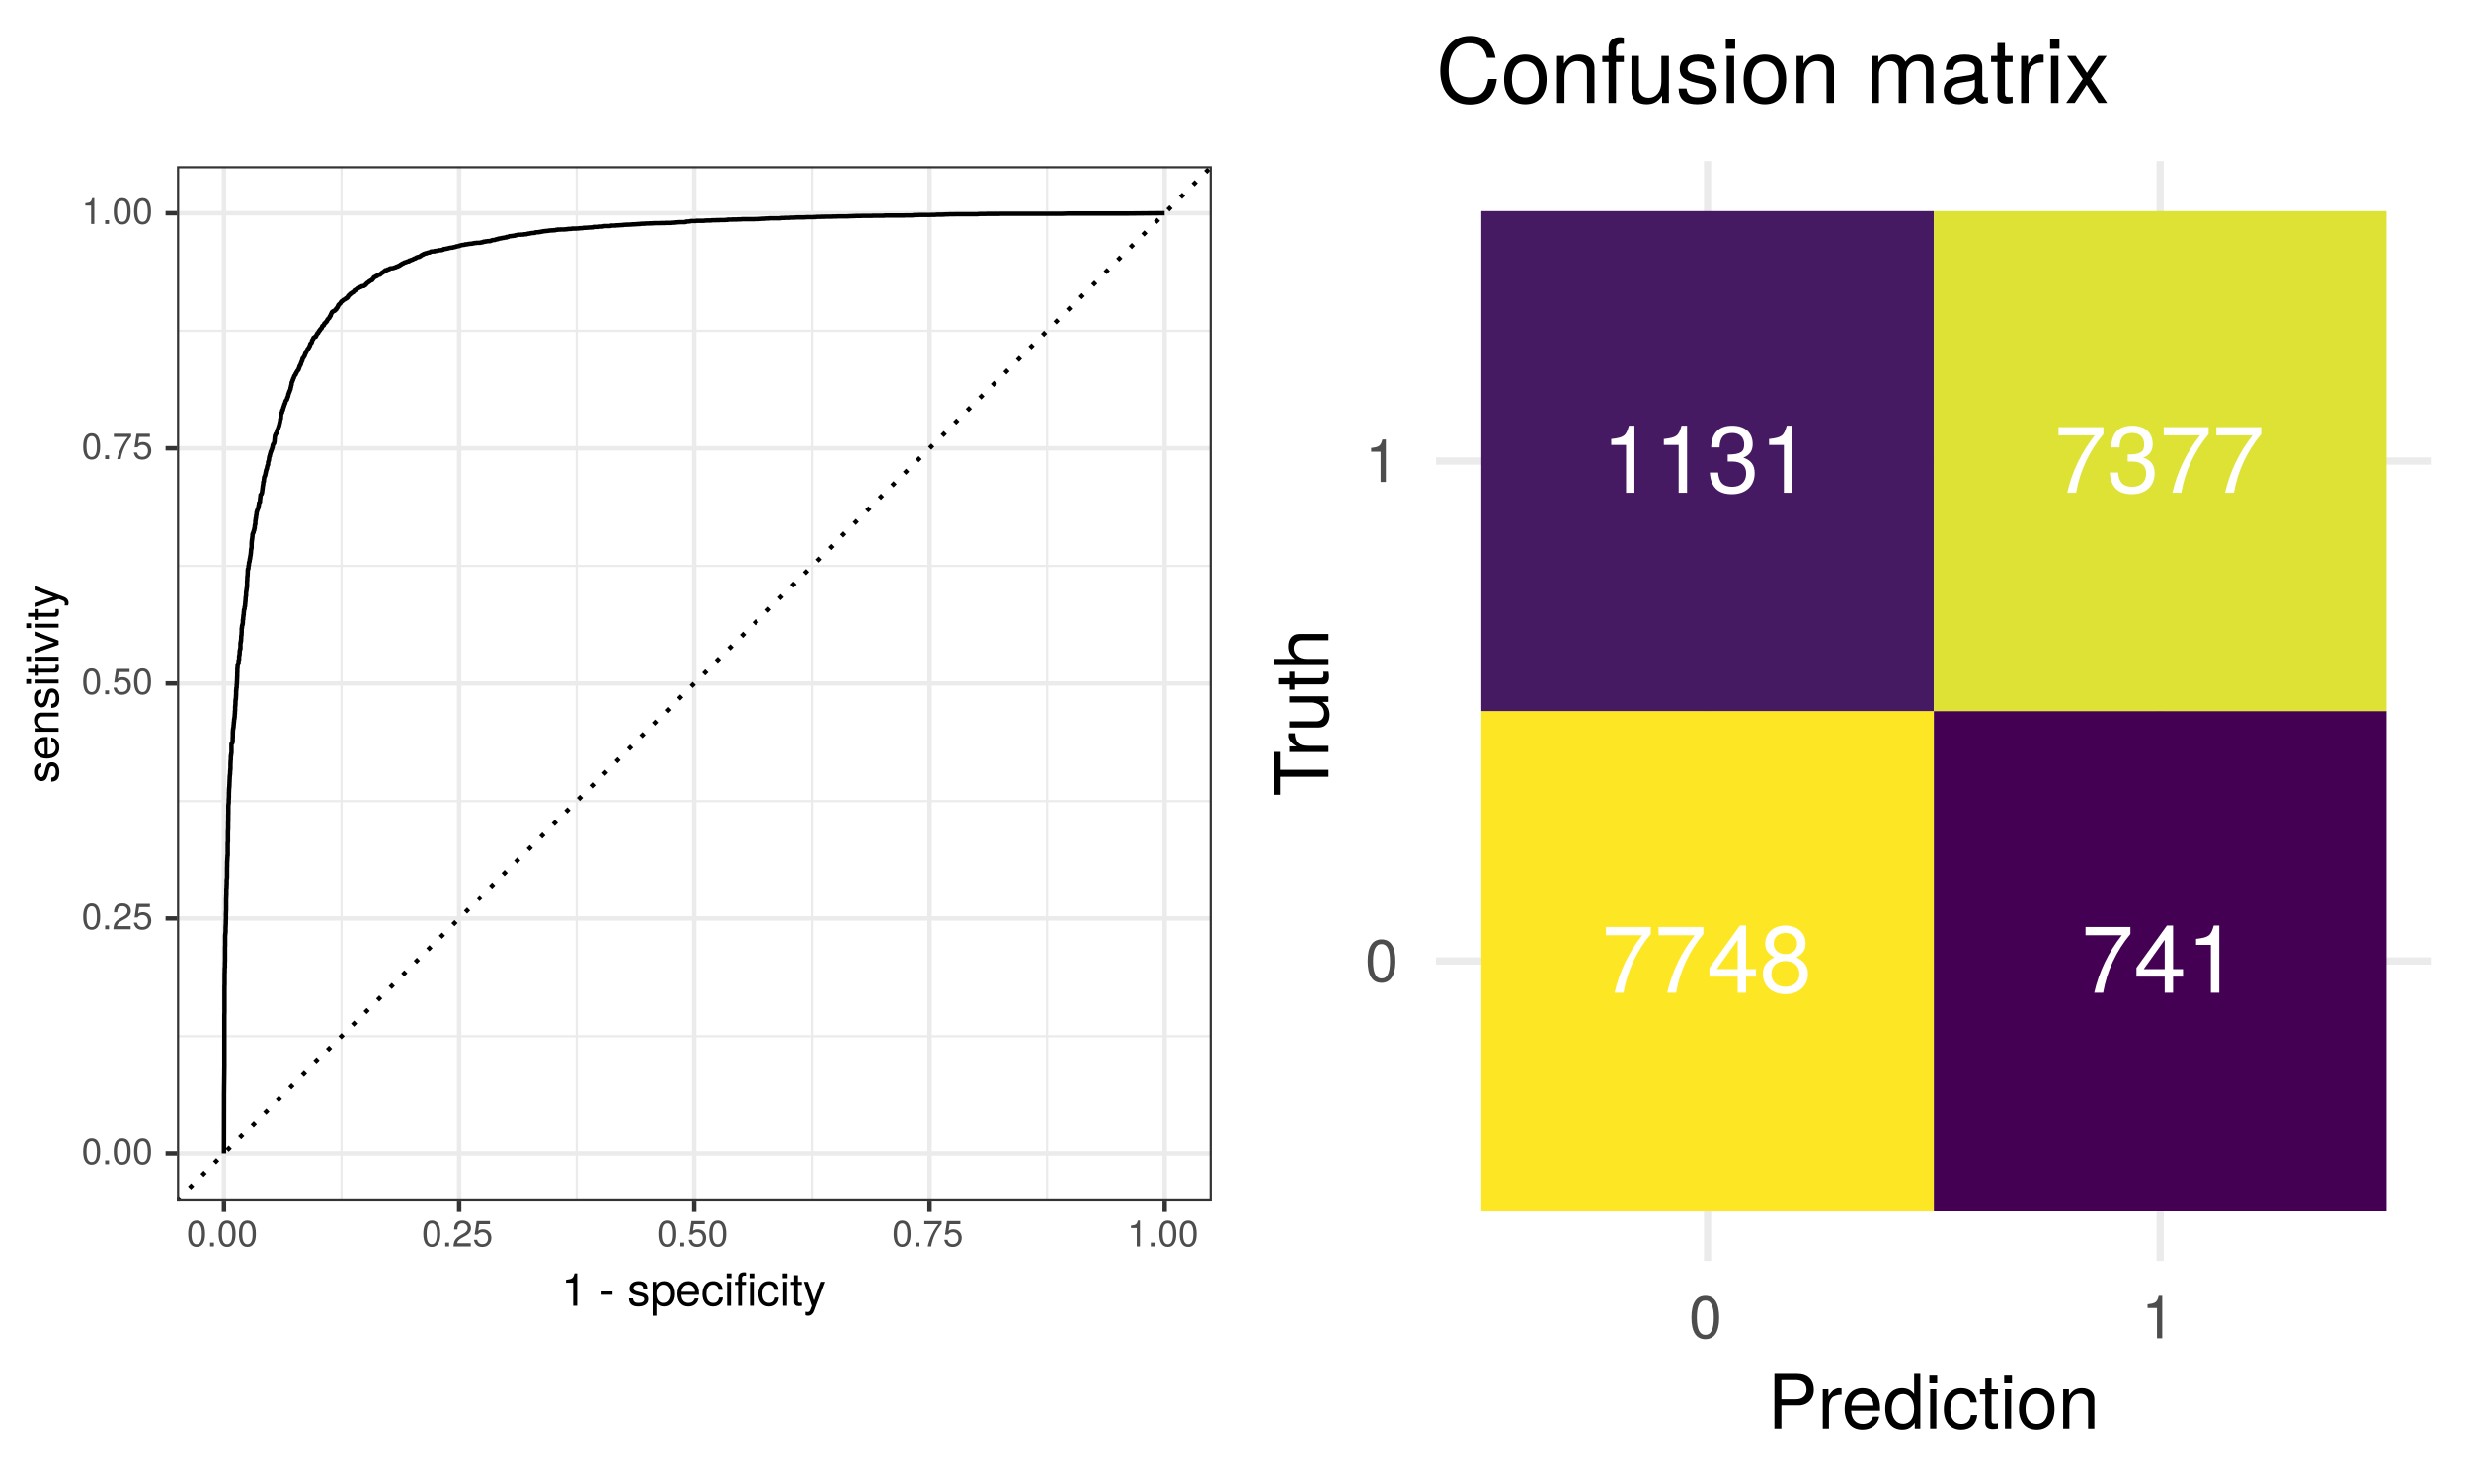 <?xml version="1.0" encoding="UTF-8"?>
<svg xmlns="http://www.w3.org/2000/svg" xmlns:xlink="http://www.w3.org/1999/xlink" width="594pt" height="357pt" viewBox="0 0 594 357" version="1.1">
<defs>
<g>
<symbol overflow="visible" id="glyph0-0">
<path style="stroke:none;" d=""/>
</symbol>
<symbol overflow="visible" id="glyph0-1">
<path style="stroke:none;" d="M 4.453 -3 C 4.453 -5.156 3.781 -6.234 2.422 -6.234 C 1.078 -6.234 0.375 -5.141 0.375 -3.047 C 0.375 -0.953 1.078 0.125 2.422 0.125 C 3.734 0.125 4.453 -0.953 4.453 -3 Z M 3.672 -3.062 C 3.672 -1.297 3.266 -0.516 2.406 -0.516 C 1.578 -0.516 1.172 -1.344 1.172 -3.047 C 1.172 -4.75 1.578 -5.547 2.422 -5.547 C 3.25 -5.547 3.672 -4.734 3.672 -3.062 Z M 3.672 -3.062 "/>
</symbol>
<symbol overflow="visible" id="glyph0-2">
<path style="stroke:none;" d="M 1.688 0 L 1.688 -0.922 L 0.766 -0.922 L 0.766 0 Z M 1.688 0 "/>
</symbol>
<symbol overflow="visible" id="glyph0-3">
<path style="stroke:none;" d="M 4.5 -4.406 C 4.5 -5.469 3.672 -6.234 2.5 -6.234 C 1.219 -6.234 0.484 -5.594 0.438 -4.078 L 1.219 -4.078 C 1.281 -5.125 1.703 -5.562 2.469 -5.562 C 3.172 -5.562 3.703 -5.062 3.703 -4.391 C 3.703 -3.891 3.406 -3.469 2.859 -3.156 L 2.047 -2.703 C 0.75 -1.969 0.375 -1.375 0.297 0 L 4.453 0 L 4.453 -0.766 L 1.172 -0.766 C 1.25 -1.281 1.531 -1.594 2.297 -2.047 L 3.172 -2.531 C 4.047 -2.984 4.5 -3.641 4.5 -4.406 Z M 4.5 -4.406 "/>
</symbol>
<symbol overflow="visible" id="glyph0-4">
<path style="stroke:none;" d="M 4.516 -2.062 C 4.516 -3.297 3.688 -4.109 2.5 -4.109 C 2.062 -4.109 1.703 -4 1.344 -3.734 L 1.594 -5.344 L 4.188 -5.344 L 4.188 -6.109 L 0.969 -6.109 L 0.5 -2.844 L 1.219 -2.844 C 1.578 -3.266 1.875 -3.422 2.359 -3.422 C 3.188 -3.422 3.719 -2.891 3.719 -1.969 C 3.719 -1.062 3.203 -0.547 2.359 -0.547 C 1.688 -0.547 1.266 -0.891 1.078 -1.594 L 0.312 -1.594 C 0.562 -0.359 1.266 0.125 2.375 0.125 C 3.641 0.125 4.516 -0.75 4.516 -2.062 Z M 4.516 -2.062 "/>
</symbol>
<symbol overflow="visible" id="glyph0-5">
<path style="stroke:none;" d="M 4.578 -5.453 L 4.578 -6.109 L 0.406 -6.109 L 0.406 -5.344 L 3.781 -5.344 C 2.531 -3.781 1.656 -1.953 1.219 0 L 2.047 0 C 2.391 -2.016 3.266 -3.891 4.578 -5.453 Z M 4.578 -5.453 "/>
</symbol>
<symbol overflow="visible" id="glyph0-6">
<path style="stroke:none;" d="M 3.047 0 L 3.047 -6.234 L 2.547 -6.234 C 2.266 -5.281 2.094 -5.141 0.891 -5 L 0.891 -4.438 L 2.281 -4.438 L 2.281 0 Z M 3.047 0 "/>
</symbol>
<symbol overflow="visible" id="glyph1-0">
<path style="stroke:none;" d=""/>
</symbol>
<symbol overflow="visible" id="glyph1-1">
<path style="stroke:none;" d="M 3.812 0 L 3.812 -7.797 L 3.172 -7.797 C 2.844 -6.594 2.625 -6.438 1.125 -6.25 L 1.125 -5.562 L 2.844 -5.562 L 2.844 0 Z M 3.812 0 "/>
</symbol>
<symbol overflow="visible" id="glyph1-2">
<path style="stroke:none;" d=""/>
</symbol>
<symbol overflow="visible" id="glyph1-3">
<path style="stroke:none;" d="M 3.125 -2.641 L 3.125 -3.438 L 0.5 -3.438 L 0.5 -2.641 Z M 3.125 -2.641 "/>
</symbol>
<symbol overflow="visible" id="glyph1-4">
<path style="stroke:none;" d="M 5.047 -1.609 C 5.047 -2.469 4.562 -2.906 3.422 -3.172 L 2.547 -3.391 C 1.797 -3.562 1.469 -3.812 1.469 -4.219 C 1.469 -4.734 1.953 -5.078 2.688 -5.078 C 3.438 -5.078 3.828 -4.766 3.844 -4.156 L 4.812 -4.156 C 4.812 -5.297 4.062 -5.922 2.734 -5.922 C 1.391 -5.922 0.516 -5.234 0.516 -4.172 C 0.516 -3.266 0.984 -2.844 2.344 -2.516 L 3.203 -2.297 C 3.844 -2.141 4.094 -1.953 4.094 -1.547 C 4.094 -1 3.547 -0.688 2.75 -0.688 C 1.922 -0.688 1.469 -0.875 1.344 -1.766 L 0.375 -1.766 C 0.422 -0.422 1.172 0.172 2.672 0.172 C 4.125 0.172 5.047 -0.5 5.047 -1.609 Z M 5.047 -1.609 "/>
</symbol>
<symbol overflow="visible" id="glyph1-5">
<path style="stroke:none;" d="M 5.75 -2.828 C 5.75 -4.766 4.812 -5.922 3.281 -5.922 C 2.5 -5.922 1.875 -5.578 1.438 -4.891 L 1.438 -5.766 L 0.609 -5.766 L 0.609 2.391 L 1.516 2.391 L 1.516 -0.688 C 2 -0.094 2.547 0.172 3.281 0.172 C 4.781 0.172 5.75 -0.984 5.75 -2.828 Z M 4.797 -2.844 C 4.797 -1.547 4.125 -0.688 3.125 -0.688 C 2.156 -0.688 1.516 -1.484 1.516 -2.844 C 1.516 -4.188 2.156 -5.078 3.125 -5.078 C 4.141 -5.078 4.797 -4.219 4.797 -2.844 Z M 4.797 -2.844 "/>
</symbol>
<symbol overflow="visible" id="glyph1-6">
<path style="stroke:none;" d="M 5.641 -2.625 C 5.641 -3.453 5.578 -3.984 5.406 -4.406 C 5.031 -5.359 4.156 -5.922 3.078 -5.922 C 1.469 -5.922 0.438 -4.734 0.438 -2.844 C 0.438 -0.953 1.438 0.172 3.062 0.172 C 4.375 0.172 5.297 -0.578 5.516 -1.75 L 4.594 -1.75 C 4.344 -0.984 3.828 -0.688 3.094 -0.688 C 2.141 -0.688 1.422 -1.297 1.391 -2.625 Z M 4.656 -3.438 C 4.656 -3.438 4.656 -3.391 4.656 -3.359 L 1.422 -3.359 C 1.5 -4.391 2.141 -5.078 3.062 -5.078 C 3.969 -5.078 4.656 -4.328 4.656 -3.438 Z M 4.656 -3.438 "/>
</symbol>
<symbol overflow="visible" id="glyph1-7">
<path style="stroke:none;" d="M 5.25 -1.984 L 4.328 -1.984 C 4.172 -1.062 3.703 -0.688 2.922 -0.688 C 1.906 -0.688 1.297 -1.469 1.297 -2.828 C 1.297 -4.266 1.891 -5.078 2.891 -5.078 C 3.656 -5.078 4.141 -4.625 4.25 -3.828 L 5.188 -3.828 C 5.078 -5.234 4.188 -5.922 2.906 -5.922 C 1.359 -5.922 0.344 -4.734 0.344 -2.828 C 0.344 -0.969 1.328 0.172 2.891 0.172 C 4.266 0.172 5.141 -0.656 5.25 -1.984 Z M 5.25 -1.984 "/>
</symbol>
<symbol overflow="visible" id="glyph1-8">
<path style="stroke:none;" d="M 1.688 0 L 1.688 -5.766 L 0.766 -5.766 L 0.766 0 Z M 1.797 -6.641 L 1.797 -7.781 L 0.656 -7.781 L 0.656 -6.641 Z M 1.797 -6.641 "/>
</symbol>
<symbol overflow="visible" id="glyph1-9">
<path style="stroke:none;" d="M 2.844 -5.016 L 2.844 -5.766 L 1.875 -5.766 L 1.875 -6.672 C 1.875 -7.047 2.094 -7.25 2.516 -7.25 C 2.594 -7.25 2.625 -7.25 2.844 -7.234 L 2.844 -8 C 2.625 -8.047 2.516 -8.047 2.328 -8.047 C 1.469 -8.047 0.969 -7.562 0.969 -6.75 L 0.969 -5.766 L 0.203 -5.766 L 0.203 -5.016 L 0.969 -5.016 L 0.969 0 L 1.875 0 L 1.875 -5.016 Z M 4.719 0 L 4.719 -5.766 L 3.812 -5.766 L 3.812 0 Z M 4.844 -6.641 L 4.844 -7.781 L 3.703 -7.781 L 3.703 -6.641 Z M 4.844 -6.641 "/>
</symbol>
<symbol overflow="visible" id="glyph1-10">
<path style="stroke:none;" d="M 2.797 0 L 2.797 -0.766 C 2.672 -0.734 2.531 -0.719 2.359 -0.719 C 1.953 -0.719 1.844 -0.844 1.844 -1.25 L 1.844 -5.016 L 2.797 -5.016 L 2.797 -5.766 L 1.844 -5.766 L 1.844 -7.344 L 0.938 -7.344 L 0.938 -5.766 L 0.156 -5.766 L 0.156 -5.016 L 0.938 -5.016 L 0.938 -0.844 C 0.938 -0.25 1.328 0.078 2.047 0.078 C 2.266 0.078 2.484 0.062 2.797 0 Z M 2.797 0 "/>
</symbol>
<symbol overflow="visible" id="glyph1-11">
<path style="stroke:none;" d="M 5.266 -5.766 L 4.266 -5.766 L 2.672 -1.281 L 1.203 -5.766 L 0.219 -5.766 L 2.172 0.016 L 1.812 0.938 C 1.656 1.344 1.469 1.5 1.078 1.5 C 0.953 1.5 0.797 1.469 0.594 1.438 L 0.594 2.25 C 0.781 2.359 0.969 2.391 1.203 2.391 C 1.859 2.391 2.391 2.031 2.688 1.203 Z M 5.266 -5.766 "/>
</symbol>
<symbol overflow="visible" id="glyph2-0">
<path style="stroke:none;" d=""/>
</symbol>
<symbol overflow="visible" id="glyph2-1">
<path style="stroke:none;" d="M -1.609 -5.047 C -2.469 -5.047 -2.906 -4.562 -3.172 -3.422 L -3.391 -2.547 C -3.562 -1.797 -3.812 -1.469 -4.219 -1.469 C -4.734 -1.469 -5.078 -1.953 -5.078 -2.688 C -5.078 -3.438 -4.766 -3.828 -4.156 -3.844 L -4.156 -4.812 C -5.297 -4.812 -5.922 -4.062 -5.922 -2.734 C -5.922 -1.391 -5.234 -0.516 -4.172 -0.516 C -3.266 -0.516 -2.844 -0.984 -2.516 -2.344 L -2.297 -3.203 C -2.141 -3.844 -1.953 -4.094 -1.547 -4.094 C -1 -4.094 -0.688 -3.547 -0.688 -2.75 C -0.688 -1.922 -0.875 -1.469 -1.766 -1.344 L -1.766 -0.375 C -0.422 -0.422 0.172 -1.172 0.172 -2.672 C 0.172 -4.125 -0.5 -5.047 -1.609 -5.047 Z M -1.609 -5.047 "/>
</symbol>
<symbol overflow="visible" id="glyph2-2">
<path style="stroke:none;" d="M -2.625 -5.641 C -3.453 -5.641 -3.984 -5.578 -4.406 -5.406 C -5.359 -5.031 -5.922 -4.156 -5.922 -3.078 C -5.922 -1.469 -4.734 -0.438 -2.844 -0.438 C -0.953 -0.438 0.172 -1.438 0.172 -3.062 C 0.172 -4.375 -0.578 -5.297 -1.75 -5.516 L -1.75 -4.594 C -0.984 -4.344 -0.688 -3.828 -0.688 -3.094 C -0.688 -2.141 -1.297 -1.422 -2.625 -1.391 Z M -3.438 -4.656 C -3.438 -4.656 -3.391 -4.656 -3.359 -4.656 L -3.359 -1.422 C -4.391 -1.5 -5.078 -2.141 -5.078 -3.062 C -5.078 -3.969 -4.328 -4.656 -3.438 -4.656 Z M -3.438 -4.656 "/>
</symbol>
<symbol overflow="visible" id="glyph2-3">
<path style="stroke:none;" d="M 0 -5.359 L -4.359 -5.359 C -5.312 -5.359 -5.922 -4.641 -5.922 -3.531 C -5.922 -2.672 -5.594 -2.125 -4.797 -1.609 L -5.766 -1.609 L -5.766 -0.766 L 0 -0.766 L 0 -1.688 L -3.172 -1.688 C -4.359 -1.688 -5.125 -2.328 -5.125 -3.25 C -5.125 -3.984 -4.688 -4.438 -4 -4.438 L 0 -4.438 Z M 0 -5.359 "/>
</symbol>
<symbol overflow="visible" id="glyph2-4">
<path style="stroke:none;" d="M 0 -1.688 L -5.766 -1.688 L -5.766 -0.766 L 0 -0.766 Z M -6.641 -1.797 L -7.781 -1.797 L -7.781 -0.656 L -6.641 -0.656 Z M -6.641 -1.797 "/>
</symbol>
<symbol overflow="visible" id="glyph2-5">
<path style="stroke:none;" d="M 0 -2.797 L -0.766 -2.797 C -0.734 -2.672 -0.719 -2.531 -0.719 -2.359 C -0.719 -1.953 -0.844 -1.844 -1.25 -1.844 L -5.016 -1.844 L -5.016 -2.797 L -5.766 -2.797 L -5.766 -1.844 L -7.344 -1.844 L -7.344 -0.938 L -5.766 -0.938 L -5.766 -0.156 L -5.016 -0.156 L -5.016 -0.938 L -0.844 -0.938 C -0.25 -0.938 0.078 -1.328 0.078 -2.047 C 0.078 -2.266 0.062 -2.484 0 -2.797 Z M 0 -2.797 "/>
</symbol>
<symbol overflow="visible" id="glyph2-6">
<path style="stroke:none;" d="M -5.766 -5.344 L -5.766 -4.312 L -1.094 -2.688 L -5.766 -1.141 L -5.766 -0.109 L 0 -2.141 L 0 -3.141 Z M -5.766 -5.344 "/>
</symbol>
<symbol overflow="visible" id="glyph2-7">
<path style="stroke:none;" d="M -5.766 -5.266 L -5.766 -4.266 L -1.281 -2.672 L -5.766 -1.203 L -5.766 -0.219 L 0.016 -2.172 L 0.938 -1.812 C 1.344 -1.656 1.5 -1.469 1.5 -1.078 C 1.5 -0.953 1.469 -0.797 1.438 -0.594 L 2.25 -0.594 C 2.359 -0.781 2.391 -0.969 2.391 -1.203 C 2.391 -1.859 2.031 -2.391 1.203 -2.688 Z M -5.766 -5.266 "/>
</symbol>
<symbol overflow="visible" id="glyph3-0">
<path style="stroke:none;" d=""/>
</symbol>
<symbol overflow="visible" id="glyph3-1">
<path style="stroke:none;" d="M 11.844 -14.109 L 11.844 -15.797 L 1.047 -15.797 L 1.047 -13.812 L 9.766 -13.812 C 6.562 -9.766 4.281 -5.047 3.141 0 L 5.281 0 C 6.172 -5.219 8.453 -10.078 11.844 -14.109 Z M 11.844 -14.109 "/>
</symbol>
<symbol overflow="visible" id="glyph3-2">
<path style="stroke:none;" d="M 11.844 -3.875 L 11.844 -5.672 L 9.453 -5.672 L 9.453 -16.141 L 7.969 -16.141 L 0.641 -5.984 L 0.641 -3.875 L 7.438 -3.875 L 7.438 0 L 9.453 0 L 9.453 -3.875 Z M 7.438 -5.672 L 2.391 -5.672 L 7.438 -12.719 Z M 7.438 -5.672 "/>
</symbol>
<symbol overflow="visible" id="glyph3-3">
<path style="stroke:none;" d="M 11.672 -4.547 C 11.672 -6.359 10.766 -7.609 8.906 -8.484 C 10.562 -9.5 11.109 -10.312 11.109 -11.844 C 11.109 -14.359 9.125 -16.141 6.266 -16.141 C 3.422 -16.141 1.406 -14.359 1.406 -11.844 C 1.406 -10.328 1.953 -9.516 3.594 -8.484 C 1.75 -7.609 0.844 -6.359 0.844 -4.578 C 0.844 -1.609 3.078 0.344 6.266 0.344 C 9.453 0.344 11.672 -1.609 11.672 -4.547 Z M 9.062 -11.797 C 9.062 -10.297 7.938 -9.281 6.266 -9.281 C 4.578 -9.281 3.453 -10.297 3.453 -11.812 C 3.453 -13.359 4.578 -14.359 6.266 -14.359 C 7.969 -14.359 9.062 -13.359 9.062 -11.797 Z M 9.625 -4.531 C 9.625 -2.625 8.266 -1.438 6.219 -1.438 C 4.25 -1.438 2.891 -2.641 2.891 -4.531 C 2.891 -6.422 4.25 -7.609 6.266 -7.609 C 8.266 -7.609 9.625 -6.422 9.625 -4.531 Z M 9.625 -4.531 "/>
</symbol>
<symbol overflow="visible" id="glyph3-4">
<path style="stroke:none;" d="M 7.906 0 L 7.906 -16.141 L 6.578 -16.141 C 5.875 -13.656 5.422 -13.312 2.328 -12.938 L 2.328 -11.5 L 5.891 -11.5 L 5.891 0 Z M 7.906 0 "/>
</symbol>
<symbol overflow="visible" id="glyph3-5">
<path style="stroke:none;" d="M 11.516 -4.688 C 11.516 -6.641 10.719 -7.781 8.781 -8.453 C 10.297 -9.031 11.047 -10.078 11.047 -11.703 C 11.047 -14.484 9.203 -16.141 6.125 -16.141 C 2.875 -16.141 1.141 -14.359 1.062 -10.922 L 3.078 -10.922 C 3.125 -13.312 4.094 -14.391 6.141 -14.391 C 7.922 -14.391 9 -13.344 9 -11.641 C 9 -9.906 8.234 -9.203 5.031 -9.203 L 5.031 -7.516 L 6.125 -7.516 C 8.328 -7.516 9.469 -6.469 9.469 -4.672 C 9.469 -2.641 8.219 -1.438 6.125 -1.438 C 3.938 -1.438 2.875 -2.531 2.734 -4.875 L 0.734 -4.875 C 0.984 -1.281 2.75 0.344 6.062 0.344 C 9.375 0.344 11.516 -1.641 11.516 -4.688 Z M 11.516 -4.688 "/>
</symbol>
<symbol overflow="visible" id="glyph4-0">
<path style="stroke:none;" d=""/>
</symbol>
<symbol overflow="visible" id="glyph4-1">
<path style="stroke:none;" d="M 7.297 -4.906 C 7.297 -8.453 6.188 -10.219 3.969 -10.219 C 1.75 -10.219 0.625 -8.422 0.625 -5 C 0.625 -1.562 1.766 0.219 3.969 0.219 C 6.125 0.219 7.297 -1.562 7.297 -4.906 Z M 6 -5.031 C 6 -2.125 5.344 -0.828 3.938 -0.828 C 2.594 -0.828 1.922 -2.188 1.922 -4.984 C 1.922 -7.781 2.594 -9.094 3.969 -9.094 C 5.328 -9.094 6 -7.766 6 -5.031 Z M 6 -5.031 "/>
</symbol>
<symbol overflow="visible" id="glyph4-2">
<path style="stroke:none;" d="M 5 0 L 5 -10.219 L 4.156 -10.219 C 3.719 -8.641 3.422 -8.422 1.469 -8.188 L 1.469 -7.281 L 3.734 -7.281 L 3.734 0 Z M 5 0 "/>
</symbol>
<symbol overflow="visible" id="glyph5-0">
<path style="stroke:none;" d=""/>
</symbol>
<symbol overflow="visible" id="glyph5-1">
<path style="stroke:none;" d="M 11.109 -9.266 C 11.109 -11.734 9.641 -13.125 7.062 -13.125 L 1.641 -13.125 L 1.641 0 L 3.312 0 L 3.312 -5.562 L 7.438 -5.562 C 9.594 -5.562 11.109 -7.094 11.109 -9.266 Z M 9.359 -9.344 C 9.359 -7.906 8.406 -7.031 6.797 -7.031 L 3.312 -7.031 L 3.312 -11.641 L 6.797 -11.641 C 8.406 -11.641 9.359 -10.781 9.359 -9.344 Z M 9.359 -9.344 "/>
</symbol>
<symbol overflow="visible" id="glyph5-2">
<path style="stroke:none;" d="M 5.781 -8.125 L 5.781 -9.641 C 5.531 -9.688 5.406 -9.703 5.203 -9.703 C 4.234 -9.703 3.484 -9.125 2.625 -7.719 L 2.625 -9.438 L 1.266 -9.438 L 1.266 0 L 2.75 0 L 2.75 -4.891 C 2.75 -7.016 3.453 -8.078 5.781 -8.125 Z M 5.781 -8.125 "/>
</symbol>
<symbol overflow="visible" id="glyph5-3">
<path style="stroke:none;" d="M 9.234 -4.281 C 9.234 -5.656 9.125 -6.516 8.859 -7.219 C 8.25 -8.766 6.797 -9.703 5.047 -9.703 C 2.406 -9.703 0.719 -7.766 0.719 -4.656 C 0.719 -1.562 2.359 0.266 5 0.266 C 7.156 0.266 8.656 -0.953 9.031 -2.859 L 7.531 -2.859 C 7.109 -1.625 6.266 -1.109 5.062 -1.109 C 3.484 -1.109 2.328 -2.125 2.281 -4.281 Z M 7.625 -5.609 C 7.625 -5.609 7.625 -5.547 7.609 -5.516 L 2.328 -5.516 C 2.453 -7.188 3.516 -8.312 5.016 -8.312 C 6.5 -8.312 7.625 -7.094 7.625 -5.609 Z M 7.625 -5.609 "/>
</symbol>
<symbol overflow="visible" id="glyph5-4">
<path style="stroke:none;" d="M 8.906 0 L 8.906 -13.125 L 7.422 -13.125 L 7.422 -8.25 C 6.781 -9.203 5.781 -9.703 4.516 -9.703 C 2.062 -9.703 0.469 -7.812 0.469 -4.812 C 0.469 -1.625 2.031 0.266 4.578 0.266 C 5.875 0.266 6.766 -0.219 7.578 -1.391 L 7.578 0 Z M 7.422 -4.688 C 7.422 -2.5 6.375 -1.141 4.781 -1.141 C 3.125 -1.141 2.031 -2.516 2.031 -4.719 C 2.031 -6.906 3.125 -8.297 4.766 -8.297 C 6.391 -8.297 7.422 -6.859 7.422 -4.688 Z M 7.422 -4.688 "/>
</symbol>
<symbol overflow="visible" id="glyph5-5">
<path style="stroke:none;" d="M 2.75 0 L 2.75 -9.438 L 1.266 -9.438 L 1.266 0 Z M 2.953 -10.859 L 2.953 -12.719 L 1.078 -12.719 L 1.078 -10.859 Z M 2.953 -10.859 "/>
</symbol>
<symbol overflow="visible" id="glyph5-6">
<path style="stroke:none;" d="M 8.594 -3.234 L 7.078 -3.234 C 6.828 -1.734 6.047 -1.109 4.766 -1.109 C 3.109 -1.109 2.125 -2.391 2.125 -4.625 C 2.125 -6.984 3.094 -8.312 4.734 -8.312 C 6 -8.312 6.781 -7.578 6.969 -6.266 L 8.484 -6.266 C 8.297 -8.562 6.859 -9.703 4.75 -9.703 C 2.219 -9.703 0.562 -7.766 0.562 -4.625 C 0.562 -1.578 2.172 0.266 4.734 0.266 C 6.984 0.266 8.406 -1.078 8.594 -3.234 Z M 8.594 -3.234 "/>
</symbol>
<symbol overflow="visible" id="glyph5-7">
<path style="stroke:none;" d="M 4.578 0 L 4.578 -1.266 C 4.375 -1.203 4.141 -1.188 3.859 -1.188 C 3.203 -1.188 3.031 -1.375 3.031 -2.031 L 3.031 -8.203 L 4.578 -8.203 L 4.578 -9.438 L 3.031 -9.438 L 3.031 -12.031 L 1.531 -12.031 L 1.531 -9.438 L 0.25 -9.438 L 0.25 -8.203 L 1.531 -8.203 L 1.531 -1.375 C 1.531 -0.406 2.172 0.125 3.344 0.125 C 3.703 0.125 4.062 0.094 4.578 0 Z M 4.578 0 "/>
</symbol>
<symbol overflow="visible" id="glyph5-8">
<path style="stroke:none;" d="M 9.188 -4.641 C 9.188 -7.906 7.609 -9.703 4.891 -9.703 C 2.25 -9.703 0.641 -7.891 0.641 -4.719 C 0.641 -1.547 2.234 0.266 4.906 0.266 C 7.562 0.266 9.188 -1.547 9.188 -4.641 Z M 7.609 -4.656 C 7.609 -2.453 6.562 -1.109 4.906 -1.109 C 3.234 -1.109 2.219 -2.438 2.219 -4.719 C 2.219 -6.984 3.234 -8.312 4.906 -8.312 C 6.609 -8.312 7.609 -7 7.609 -4.656 Z M 7.609 -4.656 "/>
</symbol>
<symbol overflow="visible" id="glyph5-9">
<path style="stroke:none;" d="M 8.766 0 L 8.766 -7.125 C 8.766 -8.688 7.594 -9.703 5.781 -9.703 C 4.375 -9.703 3.469 -9.156 2.641 -7.844 L 2.641 -9.438 L 1.266 -9.438 L 1.266 0 L 2.75 0 L 2.75 -5.203 C 2.75 -7.125 3.797 -8.391 5.328 -8.391 C 6.516 -8.391 7.266 -7.672 7.266 -6.531 L 7.266 0 Z M 8.766 0 "/>
</symbol>
<symbol overflow="visible" id="glyph6-0">
<path style="stroke:none;" d=""/>
</symbol>
<symbol overflow="visible" id="glyph6-1">
<path style="stroke:none;" d="M -11.641 -10.672 L -13.125 -10.672 L -13.125 -0.375 L -11.641 -0.375 L -11.641 -4.703 L 0 -4.703 L 0 -6.375 L -11.641 -6.375 Z M -11.641 -10.672 "/>
</symbol>
<symbol overflow="visible" id="glyph6-2">
<path style="stroke:none;" d="M -8.125 -5.781 L -9.641 -5.781 C -9.688 -5.531 -9.703 -5.406 -9.703 -5.203 C -9.703 -4.234 -9.125 -3.484 -7.719 -2.625 L -9.438 -2.625 L -9.438 -1.266 L 0 -1.266 L 0 -2.75 L -4.891 -2.75 C -7.016 -2.75 -8.078 -3.453 -8.125 -5.781 Z M -8.125 -5.781 "/>
</symbol>
<symbol overflow="visible" id="glyph6-3">
<path style="stroke:none;" d="M 0 -8.672 L -9.438 -8.672 L -9.438 -7.188 L -4.234 -7.188 C -2.297 -7.188 -1.047 -6.172 -1.047 -4.609 C -1.047 -3.422 -1.766 -2.656 -2.891 -2.656 L -9.438 -2.656 L -9.438 -1.172 L -2.297 -1.172 C -0.734 -1.172 0.266 -2.344 0.266 -4.172 C 0.266 -5.562 -0.219 -6.438 -1.453 -7.328 L 0 -7.328 Z M 0 -8.672 "/>
</symbol>
<symbol overflow="visible" id="glyph6-4">
<path style="stroke:none;" d="M 0 -4.578 L -1.266 -4.578 C -1.203 -4.375 -1.188 -4.141 -1.188 -3.859 C -1.188 -3.203 -1.375 -3.031 -2.031 -3.031 L -8.203 -3.031 L -8.203 -4.578 L -9.438 -4.578 L -9.438 -3.031 L -12.031 -3.031 L -12.031 -1.531 L -9.438 -1.531 L -9.438 -0.25 L -8.203 -0.25 L -8.203 -1.531 L -1.375 -1.531 C -0.406 -1.531 0.125 -2.172 0.125 -3.344 C 0.125 -3.703 0.094 -4.062 0 -4.578 Z M 0 -4.578 "/>
</symbol>
<symbol overflow="visible" id="glyph6-5">
<path style="stroke:none;" d="M 0 -8.75 L -7.125 -8.75 C -8.719 -8.75 -9.703 -7.609 -9.703 -5.781 C -9.703 -4.453 -9.281 -3.641 -8.141 -2.75 L -13.125 -2.75 L -13.125 -1.266 L 0 -1.266 L 0 -2.75 L -5.203 -2.75 C -7.125 -2.75 -8.391 -3.766 -8.391 -5.312 C -8.391 -6.375 -7.781 -7.25 -6.531 -7.25 L 0 -7.25 Z M 0 -8.75 "/>
</symbol>
<symbol overflow="visible" id="glyph7-0">
<path style="stroke:none;" d=""/>
</symbol>
<symbol overflow="visible" id="glyph7-1">
<path style="stroke:none;" d="M 14.625 -5.75 L 12.547 -5.75 C 12.078 -2.766 10.812 -1.375 8.156 -1.375 C 5.031 -1.375 3.047 -3.781 3.047 -7.703 C 3.047 -11.75 4.938 -14.359 7.984 -14.359 C 10.453 -14.359 11.75 -13.266 12.25 -10.859 L 14.297 -10.859 C 13.672 -14.312 11.688 -16.125 8.234 -16.125 C 3.453 -16.125 1.031 -12.281 1.031 -7.688 C 1.031 -3.094 3.516 0.391 8.141 0.391 C 11.984 0.391 14.141 -1.641 14.625 -5.75 Z M 14.625 -5.75 "/>
</symbol>
<symbol overflow="visible" id="glyph7-2">
<path style="stroke:none;" d="M 11.016 -5.578 C 11.016 -9.484 9.141 -11.641 5.875 -11.641 C 2.703 -11.641 0.781 -9.453 0.781 -5.656 C 0.781 -1.859 2.672 0.328 5.891 0.328 C 9.062 0.328 11.016 -1.859 11.016 -5.578 Z M 9.141 -5.594 C 9.141 -2.938 7.875 -1.344 5.891 -1.344 C 3.891 -1.344 2.656 -2.922 2.656 -5.656 C 2.656 -8.375 3.891 -9.969 5.891 -9.969 C 7.922 -9.969 9.141 -8.406 9.141 -5.594 Z M 9.141 -5.594 "/>
</symbol>
<symbol overflow="visible" id="glyph7-3">
<path style="stroke:none;" d="M 10.516 0 L 10.516 -8.547 C 10.516 -10.438 9.109 -11.641 6.938 -11.641 C 5.25 -11.641 4.172 -10.984 3.172 -9.422 L 3.172 -11.312 L 1.516 -11.312 L 1.516 0 L 3.297 0 L 3.297 -6.234 C 3.297 -8.547 4.562 -10.062 6.391 -10.062 C 7.812 -10.062 8.719 -9.203 8.719 -7.844 L 8.719 0 Z M 10.516 0 "/>
</symbol>
<symbol overflow="visible" id="glyph7-4">
<path style="stroke:none;" d="M 5.578 -9.844 L 5.578 -11.312 L 3.688 -11.312 L 3.688 -13.078 C 3.688 -13.844 4.125 -14.234 4.938 -14.234 C 5.094 -14.234 5.156 -14.234 5.578 -14.203 L 5.578 -15.703 C 5.156 -15.781 4.922 -15.812 4.562 -15.812 C 2.891 -15.812 1.906 -14.859 1.906 -13.234 L 1.906 -11.312 L 0.391 -11.312 L 0.391 -9.844 L 1.906 -9.844 L 1.906 0 L 3.688 0 L 3.688 -9.844 Z M 5.578 -9.844 "/>
</symbol>
<symbol overflow="visible" id="glyph7-5">
<path style="stroke:none;" d="M 10.406 0 L 10.406 -11.312 L 8.609 -11.312 L 8.609 -5.078 C 8.609 -2.766 7.406 -1.25 5.531 -1.25 C 4.109 -1.25 3.203 -2.109 3.203 -3.484 L 3.203 -11.312 L 1.406 -11.312 L 1.406 -2.766 C 1.406 -0.891 2.812 0.328 5.016 0.328 C 6.672 0.328 7.734 -0.266 8.781 -1.75 L 8.781 0 Z M 10.406 0 "/>
</symbol>
<symbol overflow="visible" id="glyph7-6">
<path style="stroke:none;" d="M 9.906 -3.172 C 9.906 -4.859 8.969 -5.703 6.719 -6.234 L 4.984 -6.656 C 3.516 -7 2.891 -7.469 2.891 -8.266 C 2.891 -9.312 3.828 -9.969 5.297 -9.969 C 6.734 -9.969 7.516 -9.344 7.562 -8.156 L 9.453 -8.156 C 9.438 -10.391 7.969 -11.641 5.359 -11.641 C 2.719 -11.641 1.016 -10.281 1.016 -8.188 C 1.016 -6.406 1.922 -5.578 4.594 -4.922 L 6.281 -4.516 C 7.531 -4.203 8.031 -3.844 8.031 -3.016 C 8.031 -1.969 6.969 -1.344 5.406 -1.344 C 3.781 -1.344 2.875 -1.734 2.641 -3.453 L 0.734 -3.453 C 0.828 -0.844 2.281 0.328 5.25 0.328 C 8.094 0.328 9.906 -1 9.906 -3.172 Z M 9.906 -3.172 "/>
</symbol>
<symbol overflow="visible" id="glyph7-7">
<path style="stroke:none;" d="M 3.297 0 L 3.297 -11.312 L 1.516 -11.312 L 1.516 0 Z M 3.547 -13.016 L 3.547 -15.266 L 1.297 -15.266 L 1.297 -13.016 Z M 3.547 -13.016 "/>
</symbol>
<symbol overflow="visible" id="glyph7-8">
<path style="stroke:none;" d=""/>
</symbol>
<symbol overflow="visible" id="glyph7-9">
<path style="stroke:none;" d="M 16.406 0 L 16.406 -8.484 C 16.406 -10.516 15.281 -11.641 13.172 -11.641 C 11.656 -11.641 10.75 -11.188 9.703 -9.906 C 9.031 -11.125 8.125 -11.641 6.656 -11.641 C 5.141 -11.641 4.141 -11.078 3.172 -9.719 L 3.172 -11.312 L 1.531 -11.312 L 1.531 0 L 3.328 0 L 3.328 -7.109 C 3.328 -8.75 4.516 -10.062 5.984 -10.062 C 7.312 -10.062 8.078 -9.234 8.078 -7.797 L 8.078 0 L 9.875 0 L 9.875 -7.109 C 9.875 -8.75 11.078 -10.062 12.547 -10.062 C 13.859 -10.062 14.625 -9.219 14.625 -7.797 L 14.625 0 Z M 16.406 0 "/>
</symbol>
<symbol overflow="visible" id="glyph7-10">
<path style="stroke:none;" d="M 11.547 -0.047 L 11.547 -1.406 C 11.359 -1.359 11.266 -1.359 11.156 -1.359 C 10.531 -1.359 10.188 -1.688 10.188 -2.25 L 10.188 -8.547 C 10.188 -10.562 8.719 -11.641 5.938 -11.641 C 3.203 -11.641 1.516 -10.578 1.406 -7.969 L 3.219 -7.969 C 3.375 -9.344 4.188 -9.969 5.875 -9.969 C 7.5 -9.969 8.406 -9.375 8.406 -8.297 L 8.406 -7.812 C 8.406 -7.062 7.953 -6.734 6.516 -6.562 C 3.969 -6.234 3.578 -6.156 2.891 -5.875 C 1.578 -5.328 0.906 -4.312 0.906 -2.938 C 0.906 -0.891 2.328 0.328 4.625 0.328 C 6.062 0.328 7.469 -0.281 8.469 -1.344 C 8.656 -0.469 9.438 0.156 10.328 0.156 C 10.688 0.156 10.969 0.109 11.547 -0.047 Z M 8.406 -3.906 C 8.406 -2.281 6.766 -1.25 5.016 -1.25 C 3.609 -1.25 2.781 -1.75 2.781 -2.984 C 2.781 -4.172 3.578 -4.688 5.5 -4.969 C 7.406 -5.219 7.797 -5.312 8.406 -5.594 Z M 8.406 -3.906 "/>
</symbol>
<symbol overflow="visible" id="glyph7-11">
<path style="stroke:none;" d="M 5.484 0 L 5.484 -1.516 C 5.25 -1.453 4.969 -1.422 4.625 -1.422 C 3.844 -1.422 3.625 -1.641 3.625 -2.438 L 3.625 -9.844 L 5.484 -9.844 L 5.484 -11.312 L 3.625 -11.312 L 3.625 -14.422 L 1.828 -14.422 L 1.828 -11.312 L 0.297 -11.312 L 0.297 -9.844 L 1.828 -9.844 L 1.828 -1.641 C 1.828 -0.5 2.609 0.156 4.016 0.156 C 4.453 0.156 4.875 0.109 5.484 0 Z M 5.484 0 "/>
</symbol>
<symbol overflow="visible" id="glyph7-12">
<path style="stroke:none;" d="M 6.938 -9.734 L 6.938 -11.578 C 6.625 -11.625 6.484 -11.641 6.234 -11.641 C 5.078 -11.641 4.188 -10.953 3.156 -9.266 L 3.156 -11.312 L 1.516 -11.312 L 1.516 0 L 3.297 0 L 3.297 -5.875 C 3.297 -8.422 4.141 -9.703 6.938 -9.734 Z M 6.938 -9.734 "/>
</symbol>
<symbol overflow="visible" id="glyph7-13">
<path style="stroke:none;" d="M 10.219 0 L 6.312 -5.859 L 10.109 -11.312 L 8.078 -11.312 L 5.359 -7.219 L 2.641 -11.312 L 0.578 -11.312 L 4.359 -5.766 L 0.359 0 L 2.422 0 L 5.297 -4.344 L 8.125 0 Z M 10.219 0 "/>
</symbol>
</g>
<clipPath id="clip1">
  <path d="M 0 34.512 L 297 34.512 L 297 322.492 L 0 322.492 Z M 0 34.512 "/>
</clipPath>
<clipPath id="clip2">
  <path d="M 42.57 39.988 L 291.52 39.988 L 291.52 288.938 L 42.57 288.938 Z M 42.57 39.988 "/>
</clipPath>
<clipPath id="clip3">
  <path d="M 42.57 249 L 291.52 249 L 291.52 250 L 42.57 250 Z M 42.57 249 "/>
</clipPath>
<clipPath id="clip4">
  <path d="M 42.57 192 L 291.52 192 L 291.52 194 L 42.57 194 Z M 42.57 192 "/>
</clipPath>
<clipPath id="clip5">
  <path d="M 42.57 135 L 291.52 135 L 291.52 137 L 42.57 137 Z M 42.57 135 "/>
</clipPath>
<clipPath id="clip6">
  <path d="M 42.57 79 L 291.52 79 L 291.52 80 L 42.57 80 Z M 42.57 79 "/>
</clipPath>
<clipPath id="clip7">
  <path d="M 81 39.988 L 83 39.988 L 83 288.938 L 81 288.938 Z M 81 39.988 "/>
</clipPath>
<clipPath id="clip8">
  <path d="M 138 39.988 L 140 39.988 L 140 288.938 L 138 288.938 Z M 138 39.988 "/>
</clipPath>
<clipPath id="clip9">
  <path d="M 195 39.988 L 196 39.988 L 196 288.938 L 195 288.938 Z M 195 39.988 "/>
</clipPath>
<clipPath id="clip10">
  <path d="M 251 39.988 L 253 39.988 L 253 288.938 L 251 288.938 Z M 251 39.988 "/>
</clipPath>
<clipPath id="clip11">
  <path d="M 42.57 277 L 291.52 277 L 291.52 279 L 42.57 279 Z M 42.57 277 "/>
</clipPath>
<clipPath id="clip12">
  <path d="M 42.57 220 L 291.52 220 L 291.52 222 L 42.57 222 Z M 42.57 220 "/>
</clipPath>
<clipPath id="clip13">
  <path d="M 42.57 163 L 291.52 163 L 291.52 165 L 42.57 165 Z M 42.57 163 "/>
</clipPath>
<clipPath id="clip14">
  <path d="M 42.57 107 L 291.52 107 L 291.52 109 L 42.57 109 Z M 42.57 107 "/>
</clipPath>
<clipPath id="clip15">
  <path d="M 42.57 50 L 291.52 50 L 291.52 52 L 42.57 52 Z M 42.57 50 "/>
</clipPath>
<clipPath id="clip16">
  <path d="M 53 39.988 L 55 39.988 L 55 288.938 L 53 288.938 Z M 53 39.988 "/>
</clipPath>
<clipPath id="clip17">
  <path d="M 109 39.988 L 111 39.988 L 111 288.938 L 109 288.938 Z M 109 39.988 "/>
</clipPath>
<clipPath id="clip18">
  <path d="M 166 39.988 L 168 39.988 L 168 288.938 L 166 288.938 Z M 166 39.988 "/>
</clipPath>
<clipPath id="clip19">
  <path d="M 223 39.988 L 225 39.988 L 225 288.938 L 223 288.938 Z M 223 39.988 "/>
</clipPath>
<clipPath id="clip20">
  <path d="M 279 39.988 L 281 39.988 L 281 288.938 L 279 288.938 Z M 279 39.988 "/>
</clipPath>
<clipPath id="clip21">
  <path d="M 42.57 39.988 L 291.52 39.988 L 291.52 288.938 L 42.57 288.938 Z M 42.57 39.988 "/>
</clipPath>
<clipPath id="clip22">
  <path d="M 345.48 230 L 585.035 230 L 585.035 233 L 345.48 233 Z M 345.48 230 "/>
</clipPath>
<clipPath id="clip23">
  <path d="M 345.48 110 L 585.035 110 L 585.035 112 L 345.48 112 Z M 345.48 110 "/>
</clipPath>
<clipPath id="clip24">
  <path d="M 409 38.773 L 412 38.773 L 412 303.441 L 409 303.441 Z M 409 38.773 "/>
</clipPath>
<clipPath id="clip25">
  <path d="M 518 38.773 L 521 38.773 L 521 303.441 L 518 303.441 Z M 518 38.773 "/>
</clipPath>
</defs>
<g id="surface14417">
<rect x="0" y="0" width="594" height="357" style="fill:rgb(100%,100%,100%);fill-opacity:1;stroke:none;"/>
<g clip-path="url(#clip1)" clip-rule="nonzero">
<path style="fill-rule:nonzero;fill:rgb(100%,100%,100%);fill-opacity:1;stroke-width:1.067;stroke-linecap:round;stroke-linejoin:round;stroke:rgb(100%,100%,100%);stroke-opacity:1;stroke-miterlimit:10;" d="M 0 322.488 L 297 322.488 L 297 34.508 L 0 34.508 Z M 0 322.488 "/>
</g>
<g clip-path="url(#clip2)" clip-rule="nonzero">
<path style=" stroke:none;fill-rule:nonzero;fill:rgb(100%,100%,100%);fill-opacity:1;" d="M 42.57 288.938 L 291.52 288.938 L 291.52 39.988 L 42.57 39.988 Z M 42.57 288.938 "/>
</g>
<g clip-path="url(#clip3)" clip-rule="nonzero">
<path style="fill:none;stroke-width:0.533;stroke-linecap:butt;stroke-linejoin:round;stroke:rgb(92.157%,92.157%,92.157%);stroke-opacity:1;stroke-miterlimit:10;" d="M 42.57 249.332 L 291.52 249.332 "/>
</g>
<g clip-path="url(#clip4)" clip-rule="nonzero">
<path style="fill:none;stroke-width:0.533;stroke-linecap:butt;stroke-linejoin:round;stroke:rgb(92.157%,92.157%,92.157%);stroke-opacity:1;stroke-miterlimit:10;" d="M 42.57 192.754 L 291.52 192.754 "/>
</g>
<g clip-path="url(#clip5)" clip-rule="nonzero">
<path style="fill:none;stroke-width:0.533;stroke-linecap:butt;stroke-linejoin:round;stroke:rgb(92.157%,92.157%,92.157%);stroke-opacity:1;stroke-miterlimit:10;" d="M 42.57 136.176 L 291.52 136.176 "/>
</g>
<g clip-path="url(#clip6)" clip-rule="nonzero">
<path style="fill:none;stroke-width:0.533;stroke-linecap:butt;stroke-linejoin:round;stroke:rgb(92.157%,92.157%,92.157%);stroke-opacity:1;stroke-miterlimit:10;" d="M 42.57 79.594 L 291.52 79.594 "/>
</g>
<g clip-path="url(#clip7)" clip-rule="nonzero">
<path style="fill:none;stroke-width:0.533;stroke-linecap:butt;stroke-linejoin:round;stroke:rgb(92.157%,92.157%,92.157%);stroke-opacity:1;stroke-miterlimit:10;" d="M 82.176 288.938 L 82.176 39.988 "/>
</g>
<g clip-path="url(#clip8)" clip-rule="nonzero">
<path style="fill:none;stroke-width:0.533;stroke-linecap:butt;stroke-linejoin:round;stroke:rgb(92.157%,92.157%,92.157%);stroke-opacity:1;stroke-miterlimit:10;" d="M 138.754 288.938 L 138.754 39.988 "/>
</g>
<g clip-path="url(#clip9)" clip-rule="nonzero">
<path style="fill:none;stroke-width:0.533;stroke-linecap:butt;stroke-linejoin:round;stroke:rgb(92.157%,92.157%,92.157%);stroke-opacity:1;stroke-miterlimit:10;" d="M 195.336 288.938 L 195.336 39.988 "/>
</g>
<g clip-path="url(#clip10)" clip-rule="nonzero">
<path style="fill:none;stroke-width:0.533;stroke-linecap:butt;stroke-linejoin:round;stroke:rgb(92.157%,92.157%,92.157%);stroke-opacity:1;stroke-miterlimit:10;" d="M 251.914 288.938 L 251.914 39.988 "/>
</g>
<g clip-path="url(#clip11)" clip-rule="nonzero">
<path style="fill:none;stroke-width:1.067;stroke-linecap:butt;stroke-linejoin:round;stroke:rgb(92.157%,92.157%,92.157%);stroke-opacity:1;stroke-miterlimit:10;" d="M 42.57 277.625 L 291.52 277.625 "/>
</g>
<g clip-path="url(#clip12)" clip-rule="nonzero">
<path style="fill:none;stroke-width:1.067;stroke-linecap:butt;stroke-linejoin:round;stroke:rgb(92.157%,92.157%,92.157%);stroke-opacity:1;stroke-miterlimit:10;" d="M 42.57 221.043 L 291.52 221.043 "/>
</g>
<g clip-path="url(#clip13)" clip-rule="nonzero">
<path style="fill:none;stroke-width:1.067;stroke-linecap:butt;stroke-linejoin:round;stroke:rgb(92.157%,92.157%,92.157%);stroke-opacity:1;stroke-miterlimit:10;" d="M 42.57 164.465 L 291.52 164.465 "/>
</g>
<g clip-path="url(#clip14)" clip-rule="nonzero">
<path style="fill:none;stroke-width:1.067;stroke-linecap:butt;stroke-linejoin:round;stroke:rgb(92.157%,92.157%,92.157%);stroke-opacity:1;stroke-miterlimit:10;" d="M 42.57 107.887 L 291.52 107.887 "/>
</g>
<g clip-path="url(#clip15)" clip-rule="nonzero">
<path style="fill:none;stroke-width:1.067;stroke-linecap:butt;stroke-linejoin:round;stroke:rgb(92.157%,92.157%,92.157%);stroke-opacity:1;stroke-miterlimit:10;" d="M 42.57 51.305 L 291.52 51.305 "/>
</g>
<g clip-path="url(#clip16)" clip-rule="nonzero">
<path style="fill:none;stroke-width:1.067;stroke-linecap:butt;stroke-linejoin:round;stroke:rgb(92.157%,92.157%,92.157%);stroke-opacity:1;stroke-miterlimit:10;" d="M 53.887 288.938 L 53.887 39.988 "/>
</g>
<g clip-path="url(#clip17)" clip-rule="nonzero">
<path style="fill:none;stroke-width:1.067;stroke-linecap:butt;stroke-linejoin:round;stroke:rgb(92.157%,92.157%,92.157%);stroke-opacity:1;stroke-miterlimit:10;" d="M 110.465 288.938 L 110.465 39.988 "/>
</g>
<g clip-path="url(#clip18)" clip-rule="nonzero">
<path style="fill:none;stroke-width:1.067;stroke-linecap:butt;stroke-linejoin:round;stroke:rgb(92.157%,92.157%,92.157%);stroke-opacity:1;stroke-miterlimit:10;" d="M 167.047 288.938 L 167.047 39.988 "/>
</g>
<g clip-path="url(#clip19)" clip-rule="nonzero">
<path style="fill:none;stroke-width:1.067;stroke-linecap:butt;stroke-linejoin:round;stroke:rgb(92.157%,92.157%,92.157%);stroke-opacity:1;stroke-miterlimit:10;" d="M 223.625 288.938 L 223.625 39.988 "/>
</g>
<g clip-path="url(#clip20)" clip-rule="nonzero">
<path style="fill:none;stroke-width:1.067;stroke-linecap:butt;stroke-linejoin:round;stroke:rgb(92.157%,92.157%,92.157%);stroke-opacity:1;stroke-miterlimit:10;" d="M 280.203 288.938 L 280.203 39.988 "/>
</g>
<path style="fill:none;stroke-width:1.067;stroke-linecap:butt;stroke-linejoin:round;stroke:rgb(0%,0%,0%);stroke-opacity:1;stroke-miterlimit:10;" d="M 53.887 277.625 L 53.914 262.934 L 53.941 260.828 L 53.965 259.043 L 53.992 256.641 L 53.992 244.219 L 54.02 243.66 L 54.02 237.207 L 54.047 236.992 L 54.047 234.195 L 54.074 234.086 L 54.074 233.02 L 54.098 232.836 L 54.125 232.809 L 54.125 231.527 L 54.152 231.422 L 54.152 227.77 L 54.18 227.742 L 54.18 225.102 L 54.207 225.078 L 54.207 224.891 L 54.23 224.781 L 54.23 224.621 L 54.258 224.598 L 54.258 224.355 L 54.285 224.328 L 54.285 223.051 L 54.312 223.051 L 54.312 222.465 L 54.34 222.41 L 54.34 221.344 L 54.367 221.266 L 54.367 219.797 L 54.391 219.719 L 54.391 219.289 L 54.418 219.211 L 54.418 215.957 L 54.445 215.852 L 54.445 215.293 L 54.473 215.293 L 54.473 213.801 L 54.5 213.801 L 54.5 213.691 L 54.523 213.613 L 54.523 212.918 L 54.551 212.891 L 54.551 211.641 L 54.578 211.586 L 54.578 211.559 L 54.605 211.508 L 54.605 211.215 L 54.633 211.16 L 54.633 208.652 L 54.656 208.625 L 54.656 207.293 L 54.684 207.293 L 54.684 206.895 L 54.711 206.895 L 54.711 206.387 L 54.738 206.336 L 54.738 205.828 L 54.789 205.828 L 54.789 202.734 L 54.816 202.734 L 54.816 202.602 L 54.844 202.602 L 54.844 199.988 L 54.871 199.988 L 54.871 199.508 L 54.898 199.508 L 54.898 197.695 L 54.926 197.695 L 54.926 195.91 L 54.949 195.91 L 54.949 193.723 L 54.977 193.695 L 54.977 193.402 L 55.004 193.402 L 55.004 193.219 L 55.031 193.219 L 55.031 192.312 L 55.059 192.312 L 55.059 191.91 L 55.082 191.883 L 55.082 190.578 L 55.109 190.578 L 55.109 189.938 L 55.137 189.938 L 55.137 189.539 L 55.164 189.539 L 55.164 189.352 L 55.191 189.324 L 55.191 188.82 L 55.215 188.82 L 55.215 188.18 L 55.242 188.152 L 55.242 187.539 L 55.27 187.512 L 55.27 186.926 L 55.297 186.926 L 55.297 186.527 L 55.324 186.527 L 55.324 186.445 L 55.352 186.445 L 55.352 186.125 L 55.375 186.125 L 55.375 185.512 L 55.402 185.512 L 55.402 185.301 L 55.43 185.301 L 55.43 184.98 L 55.457 184.98 L 55.457 183.621 L 55.484 183.621 L 55.484 183.086 L 55.508 183.086 L 55.508 182.82 L 55.535 182.82 L 55.535 181.965 L 55.59 181.965 L 55.59 181.566 L 55.617 181.566 L 55.617 181.512 L 55.641 181.512 L 55.641 181.246 L 55.668 181.246 L 55.668 181.168 L 55.695 181.168 L 55.695 179.086 L 55.723 179.062 L 55.723 178.926 L 55.801 178.926 L 55.801 178.848 L 55.828 178.848 L 55.828 178.793 L 55.855 178.793 L 55.883 178.766 L 55.91 178.766 L 55.91 178.66 L 55.934 178.66 L 55.934 178.582 L 55.961 178.582 L 55.961 178.289 L 55.988 178.289 L 55.988 177.461 L 56.016 177.461 L 56.016 176.207 L 56.043 176.207 L 56.043 175.676 L 56.066 175.676 L 56.066 175.543 L 56.094 175.543 L 56.094 175.328 L 56.121 175.328 L 56.121 175.273 L 56.148 175.273 L 56.148 175.035 L 56.176 175.035 L 56.176 174.93 L 56.199 174.93 L 56.199 174.5 L 56.227 174.5 L 56.227 174.262 L 56.254 174.262 L 56.254 173.836 L 56.281 173.836 L 56.281 173.809 L 56.309 173.809 L 56.309 173.383 L 56.332 173.383 L 56.332 173.062 L 56.359 173.062 L 56.359 173.035 L 56.387 173.035 L 56.387 172.98 L 56.414 172.98 L 56.414 172.555 L 56.441 172.555 L 56.441 172.527 L 56.469 172.527 L 56.469 171.969 L 56.492 171.969 L 56.492 171.781 L 56.52 171.781 L 56.52 171.145 L 56.547 171.145 L 56.547 171.008 L 56.574 171.008 L 56.574 169.941 L 56.602 169.941 L 56.602 169.918 L 56.625 169.918 L 56.625 169.516 L 56.652 169.516 L 56.652 168.691 L 56.68 168.691 L 56.68 168.316 L 56.707 168.316 L 56.707 168.238 L 56.758 168.238 L 56.758 167.785 L 56.785 167.785 L 56.785 167.277 L 56.812 167.277 L 56.812 166.105 L 56.84 166.105 L 56.84 166.078 L 56.867 166.078 L 56.867 165.543 L 56.891 165.543 L 56.891 165.492 L 56.918 165.492 L 56.918 165.465 L 56.945 165.465 L 56.945 164.746 L 56.973 164.746 L 56.973 164.559 L 57 164.559 L 57 163.973 L 57.027 163.973 L 57.027 163.41 L 57.051 163.41 L 57.051 162.824 L 57.078 162.824 L 57.078 161.812 L 57.105 161.812 L 57.105 160.852 L 57.133 160.852 L 57.133 160.691 L 57.16 160.691 L 57.16 160.211 L 57.184 160.211 L 57.184 159.891 L 57.211 159.891 L 57.211 159.867 L 57.238 159.867 L 57.238 159.84 L 57.293 159.84 L 57.293 159.758 L 57.316 159.758 L 57.316 159.73 L 57.344 159.73 L 57.344 159.547 L 57.371 159.547 L 57.371 159.492 L 57.398 159.492 L 57.398 158.961 L 57.426 158.961 L 57.426 158.879 L 57.449 158.879 L 57.449 158.824 L 57.477 158.824 L 57.477 158.773 L 57.504 158.773 L 57.504 158.719 L 57.531 158.719 L 57.531 157.895 L 57.559 157.895 L 57.559 157.758 L 57.586 157.758 L 57.586 157.707 L 57.609 157.707 L 57.609 157.598 L 57.637 157.598 L 57.637 157.254 L 57.664 157.254 L 57.664 156.668 L 57.691 156.668 L 57.691 156.531 L 57.719 156.531 L 57.719 156.398 L 57.77 156.398 L 57.77 156.16 L 57.797 156.16 L 57.797 156.133 L 57.852 156.133 L 57.852 154.746 L 57.875 154.746 L 57.875 154.668 L 57.902 154.668 L 57.902 154.641 L 57.93 154.641 L 57.93 154.293 L 57.957 154.293 L 57.957 154.266 L 57.984 154.266 L 57.984 154.238 L 58.008 154.238 L 58.008 153.734 L 58.035 153.734 L 58.035 153.066 L 58.062 153.066 L 58.062 152.934 L 58.09 152.934 L 58.09 152.828 L 58.117 152.828 L 58.117 152.242 L 58.145 152.242 L 58.145 151.199 L 58.168 151.199 L 58.168 151.148 L 58.195 151.148 L 58.195 151.094 L 58.223 151.094 L 58.223 150.668 L 58.25 150.668 L 58.25 150.508 L 58.277 150.508 L 58.277 150.43 L 58.328 150.43 L 58.328 150.402 L 58.355 150.402 L 58.355 150.133 L 58.383 150.133 L 58.383 150.109 L 58.41 150.109 L 58.41 149.84 L 58.434 149.84 L 58.434 149.121 L 58.461 149.121 L 58.461 149.066 L 58.516 149.066 L 58.516 148.508 L 58.543 148.508 L 58.543 148.453 L 58.566 148.453 L 58.566 148 L 58.621 148 L 58.621 147.895 L 58.648 147.895 L 58.648 147.336 L 58.676 147.336 L 58.676 147.176 L 58.703 147.176 L 58.703 146.75 L 58.727 146.723 L 58.727 146.695 L 58.754 146.695 L 58.754 146.617 L 58.809 146.617 L 58.809 146.48 L 58.836 146.48 L 58.836 146.457 L 58.859 146.457 L 58.859 146.055 L 58.887 146.055 L 58.887 145.922 L 58.941 145.922 L 58.941 145.844 L 58.969 145.844 L 58.969 145.391 L 58.992 145.391 L 58.992 145.23 L 59.02 145.23 L 59.02 144.75 L 59.074 144.75 L 59.074 144.242 L 59.102 144.242 L 59.102 143.762 L 59.125 143.762 L 59.125 143.656 L 59.152 143.656 L 59.152 143.469 L 59.18 143.469 L 59.18 143.363 L 59.207 143.363 L 59.207 142.535 L 59.234 142.535 L 59.234 142.43 L 59.262 142.43 L 59.262 142.164 L 59.285 142.164 L 59.285 142.055 L 59.312 142.055 L 59.312 141.871 L 59.34 141.871 L 59.34 141.602 L 59.367 141.602 L 59.367 141.418 L 59.395 141.418 L 59.395 141.363 L 59.418 141.363 L 59.418 141.098 L 59.445 141.098 L 59.445 139.898 L 59.473 139.898 L 59.473 139.578 L 59.5 139.578 L 59.5 138.883 L 59.527 138.883 L 59.527 138.617 L 59.551 138.617 L 59.551 138.59 L 59.578 138.59 L 59.578 138.059 L 59.605 138.059 L 59.605 137.312 L 59.633 137.312 L 59.633 136.938 L 59.684 136.938 L 59.684 136.883 L 59.766 136.883 L 59.766 136.645 L 59.793 136.645 L 59.793 136.191 L 59.82 136.191 L 59.82 136.086 L 59.844 136.086 L 59.844 136.059 L 59.871 136.059 L 59.871 135.977 L 59.898 135.977 L 59.898 135.418 L 59.953 135.418 L 59.953 135.363 L 59.977 135.363 L 59.977 135.152 L 60.031 135.152 L 60.031 135.098 L 60.059 135.098 L 60.059 134.859 L 60.086 134.859 L 60.086 134.512 L 60.137 134.512 L 60.137 134.457 L 60.164 134.457 L 60.164 134.406 L 60.191 134.406 L 60.191 134.031 L 60.219 134.031 L 60.219 133.871 L 60.242 133.871 L 60.242 133.738 L 60.27 133.738 L 60.27 133.684 L 60.297 133.684 L 60.297 133.445 L 60.324 133.445 L 60.324 133.18 L 60.352 133.18 L 60.352 132.965 L 60.379 132.965 L 60.379 132.594 L 60.402 132.594 L 60.402 132.301 L 60.43 132.301 L 60.43 132.086 L 60.457 132.086 L 60.457 132.004 L 60.512 132.004 L 60.512 131.711 L 60.535 131.711 L 60.535 130.621 L 60.562 130.621 L 60.562 130.324 L 60.59 130.324 L 60.59 130.031 L 60.617 130.031 L 60.617 129.82 L 60.645 129.82 L 60.645 129.793 L 60.668 129.793 L 60.668 129.555 L 60.695 129.555 L 60.695 129.258 L 60.723 129.258 L 60.723 129.102 L 60.75 129.102 L 60.75 128.594 L 60.777 128.594 L 60.777 128.566 L 60.805 128.566 L 60.805 128.512 L 60.828 128.512 L 60.828 128.328 L 60.855 128.328 L 60.855 128.246 L 60.91 128.246 L 60.91 128.219 L 60.938 128.219 L 60.938 128.168 L 60.961 128.168 L 60.961 128.113 L 60.988 128.113 L 60.988 128.086 L 61.016 128.086 L 61.016 127.848 L 61.043 127.848 L 61.043 127.715 L 61.07 127.715 L 61.07 127.688 L 61.094 127.688 L 61.094 127.66 L 61.121 127.66 L 61.121 127.605 L 61.148 127.605 L 61.148 127.578 L 61.176 127.578 L 61.176 127.207 L 61.203 127.207 L 61.203 127.125 L 61.227 127.125 L 61.227 127.074 L 61.281 127.074 L 61.281 126.539 L 61.309 126.539 L 61.309 126.488 L 61.336 126.488 L 61.336 126.246 L 61.363 126.246 L 61.363 126.141 L 61.414 126.141 L 61.414 126.086 L 61.441 126.086 L 61.441 125.262 L 61.469 125.262 L 61.469 125.207 L 61.496 125.207 L 61.496 125.152 L 61.52 125.152 L 61.52 124.699 L 61.574 124.699 L 61.574 124.648 L 61.602 124.648 L 61.602 124.406 L 61.629 124.406 L 61.629 124.035 L 61.652 124.035 L 61.652 123.902 L 61.68 123.902 L 61.68 123.875 L 61.707 123.875 L 61.707 123.793 L 61.734 123.793 L 61.734 123.289 L 61.762 123.289 L 61.762 123.18 L 61.812 123.18 L 61.812 123.047 L 61.84 123.047 L 61.84 122.941 L 61.895 122.941 L 61.895 122.781 L 61.922 122.781 L 61.922 122.727 L 61.945 122.727 L 61.945 122.676 L 61.973 122.676 L 61.973 122.488 L 62 122.488 L 62 122.434 L 62.055 122.434 L 62.055 122.406 L 62.078 122.406 L 62.078 122.328 L 62.105 122.328 L 62.105 122.273 L 62.133 122.273 L 62.133 122.246 L 62.16 122.246 L 62.16 121.98 L 62.211 121.98 L 62.211 121.688 L 62.238 121.688 L 62.238 121.609 L 62.293 121.609 L 62.293 121.262 L 62.32 121.262 L 62.32 121.023 L 62.371 121.023 L 62.371 120.996 L 62.398 120.996 L 62.398 120.969 L 62.426 120.969 L 62.426 120.941 L 62.453 120.941 L 62.453 120.863 L 62.504 120.863 L 62.504 120.836 L 62.531 120.836 L 62.531 120.703 L 62.559 120.703 L 62.559 120.25 L 62.586 120.25 L 62.586 119.957 L 62.613 119.957 L 62.613 119.93 L 62.637 119.93 L 62.637 119.527 L 62.664 119.527 L 62.664 119.477 L 62.691 119.477 L 62.691 119.074 L 62.746 119.074 L 62.746 119.047 L 62.77 119.047 L 62.77 119.023 L 62.797 119.023 L 62.797 118.996 L 62.824 118.996 L 62.824 118.969 L 62.852 118.969 L 62.852 118.941 L 62.902 118.941 L 62.902 118.891 L 62.93 118.891 L 62.93 118.863 L 62.957 118.863 L 62.957 118.73 L 62.984 118.73 L 62.984 118.703 L 63.012 118.703 L 63.012 118.543 L 63.039 118.543 L 63.039 118.461 L 63.062 118.461 L 63.062 118.277 L 63.09 118.277 L 63.09 118.035 L 63.117 118.035 L 63.117 117.848 L 63.145 117.848 L 63.145 117.582 L 63.172 117.582 L 63.172 117.527 L 63.195 117.527 L 63.195 117.129 L 63.223 117.129 L 63.223 117.051 L 63.25 117.051 L 63.25 116.809 L 63.277 116.809 L 63.277 116.703 L 63.305 116.703 L 63.305 116.648 L 63.328 116.648 L 63.328 116.25 L 63.355 116.25 L 63.355 115.957 L 63.438 115.957 L 63.438 115.875 L 63.461 115.875 L 63.461 115.848 L 63.488 115.848 L 63.488 115.344 L 63.516 115.344 L 63.516 115.262 L 63.543 115.262 L 63.543 114.918 L 63.57 114.918 L 63.57 114.809 L 63.598 114.809 L 63.598 114.781 L 63.621 114.781 L 63.621 114.758 L 63.648 114.758 L 63.648 114.73 L 63.676 114.73 L 63.676 114.543 L 63.703 114.543 L 63.703 114.516 L 63.73 114.516 L 63.73 114.438 L 63.754 114.438 L 63.754 114.41 L 63.809 114.41 L 63.809 114.223 L 63.836 114.223 L 63.836 114.035 L 63.863 114.035 L 63.863 114.012 L 63.887 114.012 L 63.887 113.77 L 63.941 113.77 L 63.941 113.504 L 63.996 113.504 L 63.996 113.211 L 64.02 113.211 L 64.02 113.184 L 64.074 113.184 L 64.074 113.078 L 64.102 113.078 L 64.102 112.945 L 64.129 112.945 L 64.129 112.863 L 64.18 112.863 L 64.18 112.809 L 64.207 112.809 L 64.207 112.73 L 64.234 112.73 L 64.234 112.465 L 64.262 112.465 L 64.262 112.355 L 64.289 112.355 L 64.289 112.277 L 64.312 112.277 L 64.312 112.145 L 64.34 112.145 L 64.34 112.039 L 64.367 112.039 L 64.367 111.957 L 64.422 111.957 L 64.422 111.902 L 64.445 111.902 L 64.445 111.852 L 64.473 111.852 L 64.473 111.797 L 64.5 111.797 L 64.5 111.211 L 64.527 111.211 L 64.527 111.105 L 64.555 111.105 L 64.555 111.078 L 64.578 111.078 L 64.578 111.023 L 64.605 111.023 L 64.605 110.891 L 64.633 110.891 L 64.633 110.863 L 64.66 110.863 L 64.66 110.73 L 64.688 110.73 L 64.688 110.625 L 64.715 110.625 L 64.715 110.383 L 64.738 110.383 L 64.738 110.145 L 64.766 110.145 L 64.766 110.012 L 64.793 110.012 L 64.793 109.852 L 64.82 109.852 L 64.82 109.797 L 64.871 109.797 L 64.871 109.746 L 64.898 109.746 L 64.898 109.719 L 64.926 109.719 L 64.926 109.426 L 64.953 109.426 L 64.953 109.316 L 64.98 109.316 L 64.98 109.238 L 65.004 109.238 L 65.004 109.211 L 65.031 109.211 L 65.031 109.133 L 65.059 109.133 L 65.059 108.973 L 65.086 108.973 L 65.086 108.945 L 65.113 108.945 L 65.113 108.703 L 65.137 108.703 L 65.137 108.68 L 65.191 108.68 L 65.191 108.598 L 65.246 108.598 L 65.246 108.543 L 65.273 108.543 L 65.273 108.383 L 65.297 108.383 L 65.297 108.332 L 65.324 108.332 L 65.324 108.227 L 65.352 108.227 L 65.352 108.172 L 65.379 108.172 L 65.379 108.117 L 65.43 108.117 L 65.43 107.984 L 65.457 107.984 L 65.457 107.93 L 65.484 107.93 L 65.484 107.746 L 65.512 107.746 L 65.512 107.719 L 65.539 107.719 L 65.539 107.664 L 65.562 107.664 L 65.562 107.613 L 65.59 107.613 L 65.59 107.211 L 65.617 107.211 L 65.617 107.16 L 65.645 107.16 L 65.645 107.078 L 65.695 107.078 L 65.695 106.945 L 65.723 106.945 L 65.723 106.863 L 65.777 106.863 L 65.777 106.785 L 65.805 106.785 L 65.805 106.758 L 65.832 106.758 L 65.832 106.73 L 65.855 106.73 L 65.855 106.707 L 65.91 106.707 L 65.91 106.68 L 65.938 106.68 L 65.938 106.57 L 65.965 106.57 L 65.965 106.465 L 65.988 106.465 L 65.988 106.25 L 66.016 106.25 L 66.016 106.227 L 66.043 106.227 L 66.043 105.773 L 66.07 105.773 L 66.07 105.504 L 66.098 105.504 L 66.098 105.16 L 66.121 105.16 L 66.121 105.051 L 66.148 105.051 L 66.148 104.812 L 66.203 104.812 L 66.203 104.758 L 66.23 104.758 L 66.23 104.68 L 66.281 104.68 L 66.281 104.547 L 66.309 104.547 L 66.309 104.52 L 66.336 104.52 L 66.336 104.387 L 66.391 104.387 L 66.391 104.332 L 66.441 104.332 L 66.441 104.277 L 66.469 104.277 L 66.469 104.254 L 66.523 104.254 L 66.523 104.227 L 66.547 104.227 L 66.547 104.199 L 66.574 104.199 L 66.574 104.172 L 66.602 104.172 L 66.602 104.145 L 66.629 104.145 L 66.629 103.719 L 66.656 103.719 L 66.656 103.586 L 66.734 103.586 L 66.734 103.453 L 66.789 103.453 L 66.789 103.398 L 66.816 103.398 L 66.816 103.371 L 66.84 103.371 L 66.84 103.238 L 66.867 103.238 L 66.867 103.16 L 66.895 103.16 L 66.895 103.133 L 66.922 103.133 L 66.922 103.078 L 66.949 103.078 L 66.949 103.027 L 66.973 103.027 L 66.973 102.84 L 67 102.84 L 67 102.758 L 67.027 102.758 L 67.027 102.68 L 67.055 102.68 L 67.055 102.625 L 67.105 102.625 L 67.105 102.598 L 67.133 102.598 L 67.133 102.332 L 67.188 102.332 L 67.188 102.254 L 67.215 102.254 L 67.215 102.039 L 67.266 102.039 L 67.266 101.773 L 67.32 101.773 L 67.32 101.641 L 67.348 101.641 L 67.348 101.586 L 67.375 101.586 L 67.375 101.398 L 67.398 101.398 L 67.398 101.188 L 67.426 101.188 L 67.426 100.895 L 67.48 100.895 L 67.48 100.84 L 67.508 100.84 L 67.508 100.812 L 67.559 100.812 L 67.559 100.602 L 67.586 100.602 L 67.586 100.281 L 67.613 100.281 L 67.613 99.879 L 67.641 99.879 L 67.641 99.641 L 67.664 99.641 L 67.664 99.586 L 67.691 99.586 L 67.691 99.508 L 67.719 99.508 L 67.719 99.398 L 67.746 99.398 L 67.746 99.348 L 67.824 99.348 L 67.824 99.32 L 67.852 99.32 L 67.852 99.188 L 67.879 99.188 L 67.879 98.945 L 67.906 98.945 L 67.906 98.785 L 67.934 98.785 L 67.934 98.734 L 67.984 98.734 L 67.984 98.707 L 68.039 98.707 L 68.039 98.68 L 68.09 98.68 L 68.09 98.414 L 68.145 98.414 L 68.145 98.176 L 68.172 98.176 L 68.172 98.121 L 68.199 98.121 L 68.199 98.066 L 68.25 98.066 L 68.25 97.879 L 68.277 97.879 L 68.277 97.801 L 68.305 97.801 L 68.305 97.746 L 68.355 97.746 L 68.355 97.719 L 68.383 97.719 L 68.383 97.535 L 68.41 97.535 L 68.41 97.348 L 68.492 97.348 L 68.492 97.293 L 68.516 97.293 L 68.516 97.188 L 68.57 97.188 L 68.57 97.109 L 68.598 97.109 L 68.598 96.922 L 68.625 96.922 L 68.625 96.895 L 68.676 96.895 L 68.676 96.652 L 68.703 96.652 L 68.703 96.629 L 68.73 96.629 L 68.73 96.52 L 68.758 96.52 L 68.758 96.469 L 68.781 96.469 L 68.781 96.441 L 68.809 96.441 L 68.809 96.414 L 68.836 96.414 L 68.836 96.336 L 68.914 96.336 L 68.914 96.309 L 68.941 96.309 L 68.941 96.254 L 68.969 96.254 L 68.969 96.176 L 69.051 96.176 L 69.051 96.043 L 69.074 96.043 L 69.074 95.988 L 69.102 95.988 L 69.102 95.773 L 69.184 95.773 L 69.184 95.668 L 69.207 95.668 L 69.207 95.562 L 69.234 95.562 L 69.234 95.48 L 69.262 95.48 L 69.262 95.43 L 69.316 95.43 L 69.316 95.293 L 69.34 95.293 L 69.34 95.188 L 69.367 95.188 L 69.367 94.977 L 69.395 94.977 L 69.395 94.84 L 69.449 94.84 L 69.449 94.816 L 69.473 94.816 L 69.473 94.68 L 69.5 94.68 L 69.5 94.574 L 69.527 94.574 L 69.527 94.496 L 69.582 94.496 L 69.582 94.336 L 69.633 94.336 L 69.633 94.203 L 69.715 94.203 L 69.715 94.043 L 69.742 94.043 L 69.742 93.961 L 69.766 93.961 L 69.766 93.91 L 69.793 93.91 L 69.793 93.883 L 69.82 93.883 L 69.82 93.801 L 69.848 93.801 L 69.848 93.75 L 69.875 93.75 L 69.875 93.695 L 69.898 93.695 L 69.898 93.508 L 69.926 93.508 L 69.926 93.297 L 69.98 93.297 L 69.98 93.215 L 70.008 93.215 L 70.008 93.082 L 70.031 93.082 L 70.031 92.867 L 70.059 92.867 L 70.059 92.762 L 70.086 92.762 L 70.086 92.707 L 70.113 92.707 L 70.113 92.656 L 70.141 92.656 L 70.141 92.496 L 70.168 92.496 L 70.168 92.094 L 70.191 92.094 L 70.191 92.07 L 70.219 92.07 L 70.219 92.043 L 70.246 92.043 L 70.246 91.934 L 70.301 91.934 L 70.301 91.883 L 70.324 91.883 L 70.324 91.828 L 70.352 91.828 L 70.352 91.723 L 70.379 91.723 L 70.379 91.562 L 70.406 91.562 L 70.406 91.508 L 70.484 91.508 L 70.484 91.402 L 70.512 91.402 L 70.512 91.188 L 70.539 91.188 L 70.539 91.109 L 70.566 91.109 L 70.566 91.082 L 70.59 91.082 L 70.59 91.055 L 70.617 91.055 L 70.617 91.004 L 70.672 91.004 L 70.672 90.977 L 70.699 90.977 L 70.699 90.789 L 70.727 90.789 L 70.727 90.734 L 70.75 90.734 L 70.75 90.602 L 70.777 90.602 L 70.777 90.574 L 70.805 90.574 L 70.805 90.523 L 70.859 90.523 L 70.859 90.441 L 70.883 90.441 L 70.883 90.363 L 70.938 90.363 L 70.938 90.336 L 70.965 90.336 L 70.965 90.309 L 70.992 90.309 L 70.992 90.23 L 71.016 90.23 L 71.016 90.176 L 71.098 90.176 L 71.098 90.121 L 71.148 90.121 L 71.148 89.883 L 71.203 89.883 L 71.203 89.828 L 71.23 89.828 L 71.23 89.801 L 71.285 89.801 L 71.285 89.777 L 71.309 89.777 L 71.309 89.617 L 71.363 89.617 L 71.363 89.562 L 71.391 89.562 L 71.391 89.508 L 71.418 89.508 L 71.418 89.457 L 71.441 89.457 L 71.441 89.43 L 71.469 89.43 L 71.469 89.375 L 71.496 89.375 L 71.496 89.324 L 71.523 89.324 L 71.523 89.27 L 71.574 89.27 L 71.574 89.188 L 71.629 89.188 L 71.629 89.164 L 71.656 89.164 L 71.656 89.137 L 71.684 89.137 L 71.684 89.082 L 71.762 89.082 L 71.762 89.031 L 71.789 89.031 L 71.789 88.949 L 71.844 88.949 L 71.844 88.734 L 71.867 88.734 L 71.867 88.711 L 71.922 88.711 L 71.922 88.629 L 71.949 88.629 L 71.949 88.496 L 71.977 88.496 L 71.977 88.469 L 72 88.469 L 72 88.441 L 72.027 88.441 L 72.027 88.281 L 72.055 88.281 L 72.055 88.121 L 72.082 88.121 L 72.082 88.098 L 72.133 88.098 L 72.133 87.988 L 72.215 87.988 L 72.215 87.938 L 72.242 87.938 L 72.242 87.91 L 72.27 87.91 L 72.27 87.75 L 72.348 87.75 L 72.348 87.645 L 72.402 87.645 L 72.402 87.402 L 72.453 87.402 L 72.453 87.297 L 72.48 87.297 L 72.48 87.215 L 72.508 87.215 L 72.508 87.137 L 72.535 87.137 L 72.535 87.082 L 72.559 87.082 L 72.559 87.055 L 72.586 87.055 L 72.586 87.031 L 72.613 87.031 L 72.613 86.922 L 72.641 86.922 L 72.641 86.816 L 72.668 86.816 L 72.668 86.789 L 72.719 86.789 L 72.719 86.711 L 72.746 86.711 L 72.746 86.496 L 72.773 86.496 L 72.773 86.391 L 72.801 86.391 L 72.801 86.258 L 72.906 86.258 L 72.906 86.176 L 72.934 86.176 L 72.934 86.148 L 72.961 86.148 L 72.961 86.098 L 73.012 86.098 L 73.012 86.016 L 73.039 86.016 L 73.039 85.965 L 73.066 85.965 L 73.066 85.91 L 73.117 85.91 L 73.117 85.832 L 73.172 85.832 L 73.172 85.805 L 73.199 85.805 L 73.199 85.723 L 73.227 85.723 L 73.227 85.695 L 73.25 85.695 L 73.25 85.672 L 73.277 85.672 L 73.277 85.617 L 73.305 85.617 L 73.305 85.457 L 73.359 85.457 L 73.359 85.402 L 73.387 85.402 L 73.387 85.352 L 73.41 85.352 L 73.41 85.242 L 73.438 85.242 L 73.438 85.082 L 73.465 85.082 L 73.465 85.031 L 73.52 85.031 L 73.52 85.004 L 73.543 85.004 L 73.543 84.977 L 73.57 84.977 L 73.57 84.789 L 73.652 84.789 L 73.652 84.766 L 73.676 84.766 L 73.676 84.738 L 73.703 84.738 L 73.703 84.551 L 73.73 84.551 L 73.73 84.469 L 73.785 84.469 L 73.785 84.445 L 73.809 84.445 L 73.809 84.418 L 73.836 84.418 L 73.836 84.391 L 73.863 84.391 L 73.863 84.363 L 73.891 84.363 L 73.891 84.312 L 73.945 84.312 L 73.945 84.152 L 73.969 84.152 L 73.969 84.125 L 73.996 84.125 L 73.996 84.016 L 74.023 84.016 L 74.023 83.992 L 74.129 83.992 L 74.129 83.91 L 74.156 83.91 L 74.156 83.855 L 74.184 83.855 L 74.184 83.777 L 74.262 83.777 L 74.262 83.75 L 74.289 83.75 L 74.289 83.672 L 74.316 83.672 L 74.316 83.645 L 74.344 83.645 L 74.344 83.539 L 74.395 83.539 L 74.395 83.484 L 74.422 83.484 L 74.422 83.352 L 74.449 83.352 L 74.449 83.324 L 74.504 83.324 L 74.504 83.297 L 74.527 83.297 L 74.527 83.27 L 74.555 83.27 L 74.555 83.219 L 74.582 83.219 L 74.582 83.059 L 74.609 83.059 L 74.609 82.844 L 74.637 82.844 L 74.637 82.816 L 74.66 82.816 L 74.66 82.711 L 74.742 82.711 L 74.742 82.684 L 74.77 82.684 L 74.77 82.656 L 74.793 82.656 L 74.793 82.633 L 74.848 82.633 L 74.848 82.523 L 74.953 82.523 L 74.953 82.391 L 75.008 82.391 L 75.008 82.336 L 75.035 82.336 L 75.035 82.258 L 75.062 82.258 L 75.062 81.965 L 75.086 81.965 L 75.086 81.938 L 75.113 81.938 L 75.113 81.91 L 75.141 81.91 L 75.141 81.859 L 75.168 81.859 L 75.168 81.832 L 75.195 81.832 L 75.195 81.75 L 75.219 81.75 L 75.219 81.699 L 75.273 81.699 L 75.273 81.645 L 75.328 81.645 L 75.328 81.566 L 75.352 81.566 L 75.352 81.539 L 75.379 81.539 L 75.379 81.484 L 75.406 81.484 L 75.406 81.297 L 75.434 81.297 L 75.434 81.27 L 75.461 81.27 L 75.461 81.246 L 75.539 81.246 L 75.539 81.191 L 75.621 81.191 L 75.621 81.164 L 75.672 81.164 L 75.672 81.137 L 75.727 81.137 L 75.727 81.059 L 75.832 81.059 L 75.832 81.004 L 75.992 81.004 L 75.992 80.926 L 76.02 80.926 L 76.02 80.871 L 76.043 80.871 L 76.043 80.816 L 76.07 80.816 L 76.07 80.711 L 76.125 80.711 L 76.125 80.656 L 76.152 80.656 L 76.152 80.551 L 76.203 80.551 L 76.203 80.473 L 76.23 80.473 L 76.23 80.418 L 76.258 80.418 L 76.258 80.363 L 76.285 80.363 L 76.285 80.312 L 76.312 80.312 L 76.312 80.258 L 76.336 80.258 L 76.336 80.203 L 76.363 80.203 L 76.363 80.18 L 76.523 80.18 L 76.523 80.125 L 76.551 80.125 L 76.551 80.098 L 76.578 80.098 L 76.578 79.992 L 76.602 79.992 L 76.602 79.887 L 76.629 79.887 L 76.629 79.859 L 76.656 79.859 L 76.656 79.832 L 76.711 79.832 L 76.711 79.805 L 76.738 79.805 L 76.738 79.617 L 76.844 79.617 L 76.844 79.566 L 76.871 79.566 L 76.871 79.539 L 76.949 79.539 L 76.949 79.484 L 76.977 79.484 L 76.977 79.457 L 77.004 79.457 L 77.004 79.379 L 77.027 79.379 L 77.027 79.246 L 77.082 79.246 L 77.082 79.191 L 77.164 79.191 L 77.164 79.164 L 77.188 79.164 L 77.188 79.137 L 77.215 79.137 L 77.215 79.059 L 77.32 79.059 L 77.32 79.031 L 77.348 79.031 L 77.348 78.98 L 77.375 78.98 L 77.375 78.953 L 77.402 78.953 L 77.402 78.898 L 77.43 78.898 L 77.43 78.738 L 77.453 78.738 L 77.453 78.684 L 77.48 78.684 L 77.48 78.633 L 77.508 78.633 L 77.508 78.605 L 77.535 78.605 L 77.535 78.473 L 77.586 78.473 L 77.586 78.418 L 77.723 78.418 L 77.723 78.34 L 77.746 78.34 L 77.746 78.312 L 77.773 78.312 L 77.773 78.285 L 77.906 78.285 L 77.906 78.152 L 77.934 78.152 L 77.934 78.125 L 77.961 78.125 L 77.961 78.098 L 77.988 78.098 L 77.988 77.938 L 78.012 77.938 L 78.012 77.914 L 78.039 77.914 L 78.039 77.832 L 78.066 77.832 L 78.066 77.777 L 78.172 77.777 L 78.172 77.754 L 78.199 77.754 L 78.199 77.699 L 78.281 77.699 L 78.281 77.672 L 78.332 77.672 L 78.332 77.645 L 78.359 77.645 L 78.359 77.594 L 78.387 77.594 L 78.387 77.539 L 78.414 77.539 L 78.414 77.457 L 78.438 77.457 L 78.438 77.434 L 78.465 77.434 L 78.465 77.406 L 78.57 77.406 L 78.57 77.379 L 78.598 77.379 L 78.598 77.352 L 78.625 77.352 L 78.625 77.273 L 78.68 77.273 L 78.68 77.113 L 78.73 77.113 L 78.73 77.004 L 78.758 77.004 L 78.758 76.953 L 78.785 76.953 L 78.785 76.898 L 78.863 76.898 L 78.863 76.871 L 78.891 76.871 L 78.891 76.766 L 78.918 76.766 L 78.918 76.738 L 78.945 76.738 L 78.945 76.711 L 78.973 76.711 L 78.973 76.688 L 78.996 76.688 L 78.996 76.66 L 79.023 76.66 L 79.023 76.633 L 79.105 76.633 L 79.105 76.605 L 79.129 76.605 L 79.129 76.527 L 79.211 76.527 L 79.211 76.473 L 79.262 76.473 L 79.262 76.312 L 79.316 76.312 L 79.316 76.285 L 79.344 76.285 L 79.344 76.234 L 79.371 76.234 L 79.371 76.074 L 79.449 76.074 L 79.449 76.047 L 79.477 76.047 L 79.477 76.02 L 79.531 76.02 L 79.531 75.965 L 79.555 75.965 L 79.555 75.754 L 79.582 75.754 L 79.582 75.727 L 79.609 75.727 L 79.609 75.672 L 79.637 75.672 L 79.637 75.594 L 79.664 75.594 L 79.664 75.566 L 79.688 75.566 L 79.688 75.512 L 79.715 75.512 L 79.715 75.379 L 79.742 75.379 L 79.742 75.352 L 79.77 75.352 L 79.77 75.324 L 79.797 75.324 L 79.797 75.273 L 79.82 75.273 L 79.82 75.191 L 79.848 75.191 L 79.848 75.113 L 79.902 75.113 L 79.902 75.059 L 79.957 75.059 L 79.957 75.031 L 79.98 75.031 L 79.98 75.008 L 80.09 75.008 L 80.09 74.98 L 80.113 74.98 L 80.113 74.898 L 80.223 74.898 L 80.223 74.871 L 80.328 74.871 L 80.328 74.848 L 80.379 74.848 L 80.379 74.82 L 80.434 74.82 L 80.434 74.793 L 80.488 74.793 L 80.488 74.715 L 80.516 74.715 L 80.516 74.688 L 80.648 74.688 L 80.648 74.66 L 80.672 74.66 L 80.672 74.555 L 80.699 74.555 L 80.699 74.5 L 80.727 74.5 L 80.727 74.445 L 80.754 74.445 L 80.754 74.418 L 80.781 74.418 L 80.781 74.395 L 80.938 74.395 L 80.938 74.258 L 80.965 74.258 L 80.965 74.152 L 80.992 74.152 L 80.992 74.125 L 81.02 74.125 L 81.02 74.102 L 81.074 74.102 L 81.074 74.074 L 81.098 74.074 L 81.098 74.047 L 81.152 74.047 L 81.152 73.965 L 81.18 73.965 L 81.18 73.941 L 81.207 73.941 L 81.207 73.914 L 81.258 73.914 L 81.258 73.754 L 81.285 73.754 L 81.285 73.727 L 81.312 73.727 L 81.312 73.594 L 81.34 73.594 L 81.34 73.566 L 81.363 73.566 L 81.363 73.539 L 81.418 73.539 L 81.418 73.379 L 81.496 73.379 L 81.496 73.352 L 81.551 73.352 L 81.551 73.301 L 81.578 73.301 L 81.578 73.219 L 81.605 73.219 L 81.605 73.191 L 81.656 73.191 L 81.656 73.168 L 81.684 73.168 L 81.684 73.141 L 81.738 73.141 L 81.738 73.086 L 81.766 73.086 L 81.766 73.059 L 81.789 73.059 L 81.789 73.035 L 81.816 73.035 L 81.816 73.008 L 81.871 73.008 L 81.871 72.926 L 81.949 72.926 L 81.949 72.898 L 81.977 72.898 L 81.977 72.82 L 82.004 72.82 L 82.004 72.738 L 82.031 72.738 L 82.031 72.688 L 82.059 72.688 L 82.059 72.66 L 82.109 72.66 L 82.109 72.582 L 82.137 72.582 L 82.137 72.555 L 82.191 72.555 L 82.191 72.5 L 82.27 72.5 L 82.27 72.473 L 82.375 72.473 L 82.375 72.422 L 82.402 72.422 L 82.402 72.395 L 82.43 72.395 L 82.43 72.367 L 82.48 72.367 L 82.48 72.312 L 82.508 72.312 L 82.508 72.262 L 82.562 72.262 L 82.562 72.234 L 82.59 72.234 L 82.59 72.18 L 82.695 72.18 L 82.695 72.152 L 82.723 72.152 L 82.723 72.125 L 82.75 72.125 L 82.75 72.102 L 82.828 72.102 L 82.828 72.074 L 82.855 72.074 L 82.855 72.047 L 82.961 72.047 L 82.961 72.02 L 83.016 72.02 L 83.016 71.992 L 83.039 71.992 L 83.039 71.969 L 83.066 71.969 L 83.066 71.941 L 83.121 71.941 L 83.121 71.887 L 83.148 71.887 L 83.148 71.859 L 83.199 71.859 L 83.199 71.781 L 83.414 71.781 L 83.414 71.727 L 83.441 71.727 L 83.441 71.648 L 83.547 71.648 L 83.547 71.516 L 83.707 71.516 L 83.707 71.434 L 83.734 71.434 L 83.734 71.328 L 83.758 71.328 L 83.758 71.301 L 83.785 71.301 L 83.785 71.168 L 83.84 71.168 L 83.84 71.113 L 83.918 71.113 L 83.918 71.086 L 83.973 71.086 L 83.973 71.035 L 84.023 71.035 L 84.023 71.008 L 84.051 71.008 L 84.051 70.902 L 84.133 70.902 L 84.133 70.875 L 84.238 70.875 L 84.238 70.793 L 84.316 70.793 L 84.316 70.766 L 84.344 70.766 L 84.344 70.633 L 84.449 70.633 L 84.449 70.605 L 84.531 70.605 L 84.531 70.555 L 84.559 70.555 L 84.559 70.527 L 84.637 70.527 L 84.637 70.449 L 84.691 70.449 L 84.691 70.422 L 84.77 70.422 L 84.77 70.367 L 84.824 70.367 L 84.824 70.34 L 84.902 70.34 L 84.902 70.312 L 85.008 70.312 L 85.008 70.289 L 85.035 70.289 L 85.035 70.18 L 85.09 70.18 L 85.09 70.129 L 85.141 70.129 L 85.141 70.102 L 85.195 70.102 L 85.195 70.074 L 85.223 70.074 L 85.223 70.047 L 85.25 70.047 L 85.25 69.969 L 85.301 69.969 L 85.301 69.941 L 85.328 69.941 L 85.328 69.836 L 85.543 69.836 L 85.543 69.809 L 85.566 69.809 L 85.566 69.727 L 85.754 69.727 L 85.754 69.594 L 85.809 69.594 L 85.809 69.566 L 85.832 69.566 L 85.832 69.539 L 85.941 69.539 L 85.941 69.461 L 85.992 69.461 L 85.992 69.383 L 86.02 69.383 L 86.02 69.355 L 86.074 69.355 L 86.074 69.328 L 86.234 69.328 L 86.234 69.301 L 86.312 69.301 L 86.312 69.273 L 86.391 69.273 L 86.391 69.223 L 86.418 69.223 L 86.418 69.195 L 86.473 69.195 L 86.473 69.168 L 86.551 69.168 L 86.551 69.141 L 86.578 69.141 L 86.578 69.113 L 86.684 69.113 L 86.684 69.086 L 86.816 69.086 L 86.816 69.035 L 86.844 69.035 L 86.844 69.008 L 86.926 69.008 L 86.926 68.953 L 86.977 68.953 L 86.977 68.902 L 87.109 68.902 L 87.109 68.875 L 87.297 68.875 L 87.297 68.848 L 87.562 68.848 L 87.562 68.77 L 87.617 68.77 L 87.617 68.742 L 87.695 68.742 L 87.695 68.715 L 87.75 68.715 L 87.75 68.688 L 87.828 68.688 L 87.828 68.66 L 87.855 68.66 L 87.855 68.582 L 87.961 68.582 L 87.961 68.449 L 88.016 68.449 L 88.016 68.422 L 88.07 68.422 L 88.07 68.395 L 88.121 68.395 L 88.121 68.367 L 88.176 68.367 L 88.176 68.316 L 88.203 68.316 L 88.203 68.262 L 88.227 68.262 L 88.227 68.18 L 88.254 68.18 L 88.254 68.156 L 88.309 68.156 L 88.309 68.102 L 88.414 68.102 L 88.414 68.047 L 88.441 68.047 L 88.441 68.02 L 88.492 68.02 L 88.492 67.996 L 88.547 67.996 L 88.547 67.969 L 88.629 67.969 L 88.629 67.941 L 88.652 67.941 L 88.652 67.914 L 88.68 67.914 L 88.68 67.859 L 88.734 67.859 L 88.734 67.809 L 88.812 67.809 L 88.812 67.781 L 88.84 67.781 L 88.84 67.703 L 88.973 67.703 L 88.973 67.676 L 89 67.676 L 89 67.621 L 89.078 67.621 L 89.078 67.594 L 89.105 67.594 L 89.105 67.543 L 89.16 67.543 L 89.16 67.516 L 89.238 67.516 L 89.238 67.488 L 89.32 67.488 L 89.32 67.461 L 89.344 67.461 L 89.344 67.434 L 89.477 67.434 L 89.477 67.383 L 89.559 67.383 L 89.559 67.301 L 89.609 67.301 L 89.609 67.195 L 89.637 67.195 L 89.637 67.141 L 89.719 67.141 L 89.719 67.113 L 89.77 67.113 L 89.77 67.035 L 89.824 67.035 L 89.824 67.008 L 89.852 67.008 L 89.852 66.93 L 89.879 66.93 L 89.879 66.875 L 89.902 66.875 L 89.902 66.793 L 89.984 66.793 L 89.984 66.715 L 90.062 66.715 L 90.062 66.688 L 90.145 66.688 L 90.145 66.66 L 90.25 66.66 L 90.25 66.609 L 90.328 66.609 L 90.328 66.582 L 90.355 66.582 L 90.355 66.555 L 90.383 66.555 L 90.383 66.5 L 90.594 66.5 L 90.594 66.449 L 90.621 66.449 L 90.621 66.422 L 90.727 66.422 L 90.727 66.395 L 90.754 66.395 L 90.754 66.289 L 90.863 66.289 L 90.863 66.262 L 90.914 66.262 L 90.914 66.184 L 90.996 66.184 L 90.996 66.156 L 91.129 66.156 L 91.129 66.129 L 91.34 66.129 L 91.34 66.074 L 91.473 66.074 L 91.473 66.047 L 91.5 66.047 L 91.5 65.941 L 91.605 65.941 L 91.605 65.914 L 91.633 65.914 L 91.633 65.887 L 91.688 65.887 L 91.688 65.836 L 91.711 65.836 L 91.711 65.809 L 91.766 65.809 L 91.766 65.754 L 91.82 65.754 L 91.82 65.727 L 91.844 65.727 L 91.844 65.676 L 91.871 65.676 L 91.871 65.648 L 91.926 65.648 L 91.926 65.621 L 92.086 65.621 L 92.086 65.543 L 92.164 65.543 L 92.164 65.516 L 92.191 65.516 L 92.191 65.461 L 92.219 65.461 L 92.219 65.41 L 92.402 65.41 L 92.402 65.355 L 92.43 65.355 L 92.43 65.301 L 92.484 65.301 L 92.484 65.223 L 92.512 65.223 L 92.512 65.195 L 92.645 65.195 L 92.645 65.168 L 92.672 65.168 L 92.672 65.141 L 92.695 65.141 L 92.695 65.035 L 93.043 65.035 L 93.043 65.008 L 93.098 65.008 L 93.098 64.98 L 93.121 64.98 L 93.121 64.957 L 93.148 64.957 L 93.148 64.93 L 93.176 64.93 L 93.176 64.902 L 93.23 64.902 L 93.23 64.848 L 93.469 64.848 L 93.469 64.82 L 93.523 64.82 L 93.523 64.797 L 93.602 64.797 L 93.602 64.77 L 93.68 64.77 L 93.68 64.742 L 93.707 64.742 L 93.707 64.715 L 93.734 64.715 L 93.734 64.688 L 93.762 64.688 L 93.762 64.66 L 93.789 64.66 L 93.789 64.609 L 93.922 64.609 L 93.922 64.582 L 94 64.582 L 94 64.555 L 94.371 64.555 L 94.371 64.527 L 94.531 64.527 L 94.531 64.504 L 94.641 64.504 L 94.641 64.477 L 94.746 64.477 L 94.746 64.449 L 94.797 64.449 L 94.797 64.422 L 94.852 64.422 L 94.852 64.395 L 94.957 64.395 L 94.957 64.367 L 95.012 64.367 L 95.012 64.344 L 95.172 64.344 L 95.172 64.289 L 95.277 64.289 L 95.277 64.262 L 95.332 64.262 L 95.332 64.207 L 95.355 64.207 L 95.355 64.184 L 95.41 64.184 L 95.41 64.156 L 95.676 64.156 L 95.676 64.129 L 95.73 64.129 L 95.73 64.051 L 95.809 64.051 L 95.809 64.023 L 95.836 64.023 L 95.836 63.996 L 95.996 63.996 L 95.996 63.941 L 96.023 63.941 L 96.023 63.914 L 96.156 63.914 L 96.156 63.891 L 96.207 63.891 L 96.207 63.836 L 96.234 63.836 L 96.234 63.781 L 96.34 63.781 L 96.34 63.73 L 96.367 63.73 L 96.367 63.676 L 96.473 63.676 L 96.473 63.648 L 96.555 63.648 L 96.555 63.594 L 96.66 63.594 L 96.66 63.543 L 96.688 63.543 L 96.688 63.488 L 96.715 63.488 L 96.715 63.461 L 96.738 63.461 L 96.738 63.438 L 96.82 63.438 L 96.82 63.41 L 97.008 63.41 L 97.008 63.355 L 97.031 63.355 L 97.031 63.328 L 97.141 63.328 L 97.141 63.301 L 97.164 63.301 L 97.164 63.277 L 97.219 63.277 L 97.219 63.25 L 97.273 63.25 L 97.273 63.195 L 97.352 63.195 L 97.352 63.141 L 97.59 63.141 L 97.59 63.117 L 97.645 63.117 L 97.645 63.09 L 97.672 63.09 L 97.672 63.062 L 97.805 63.062 L 97.805 63.035 L 97.832 63.035 L 97.832 63.008 L 97.855 63.008 L 97.855 62.984 L 97.938 62.984 L 97.938 62.957 L 97.992 62.957 L 97.992 62.93 L 98.148 62.93 L 98.148 62.902 L 98.391 62.902 L 98.391 62.875 L 98.418 62.875 L 98.418 62.824 L 98.441 62.824 L 98.441 62.77 L 98.469 62.77 L 98.469 62.715 L 98.496 62.715 L 98.496 62.688 L 98.684 62.688 L 98.684 62.664 L 98.816 62.664 L 98.816 62.637 L 98.867 62.637 L 98.867 62.609 L 98.895 62.609 L 98.895 62.582 L 98.977 62.582 L 98.977 62.527 L 99.133 62.527 L 99.133 62.504 L 99.215 62.504 L 99.215 62.477 L 99.32 62.477 L 99.32 62.449 L 99.348 62.449 L 99.348 62.395 L 99.426 62.395 L 99.426 62.371 L 99.453 62.371 L 99.453 62.344 L 99.48 62.344 L 99.48 62.316 L 99.559 62.316 L 99.559 62.262 L 99.691 62.262 L 99.691 62.234 L 99.801 62.234 L 99.801 62.184 L 99.957 62.184 L 99.957 62.129 L 100.012 62.129 L 100.012 62.102 L 100.066 62.102 L 100.066 62.051 L 100.172 62.051 L 100.172 61.969 L 100.305 61.969 L 100.305 61.941 L 100.359 61.941 L 100.359 61.918 L 100.383 61.918 L 100.383 61.891 L 100.465 61.891 L 100.465 61.863 L 100.598 61.863 L 100.598 61.836 L 100.836 61.836 L 100.836 61.809 L 100.863 61.809 L 100.863 61.758 L 100.941 61.758 L 100.941 61.73 L 101.023 61.73 L 101.023 61.703 L 101.074 61.703 L 101.074 61.676 L 101.129 61.676 L 101.129 61.648 L 101.184 61.648 L 101.184 61.621 L 101.211 61.621 L 101.211 61.543 L 101.234 61.543 L 101.234 61.516 L 101.316 61.516 L 101.316 61.488 L 101.344 61.488 L 101.344 61.461 L 101.367 61.461 L 101.367 61.438 L 101.395 61.438 L 101.395 61.41 L 101.5 61.41 L 101.5 61.355 L 101.555 61.355 L 101.555 61.328 L 101.688 61.328 L 101.688 61.305 L 101.77 61.305 L 101.77 61.277 L 101.793 61.277 L 101.793 61.25 L 101.848 61.25 L 101.848 61.168 L 101.902 61.168 L 101.902 61.145 L 101.926 61.145 L 101.926 61.117 L 102.059 61.117 L 102.059 61.09 L 102.113 61.09 L 102.113 61.062 L 102.168 61.062 L 102.168 61.035 L 102.328 61.035 L 102.328 61.008 L 102.352 61.008 L 102.352 60.984 L 102.406 60.984 L 102.406 60.957 L 102.645 60.957 L 102.645 60.93 L 102.672 60.93 L 102.672 60.902 L 102.727 60.902 L 102.727 60.875 L 102.777 60.875 L 102.777 60.852 L 102.887 60.852 L 102.887 60.824 L 102.965 60.824 L 102.965 60.797 L 103.043 60.797 L 103.043 60.77 L 103.363 60.77 L 103.363 60.742 L 103.391 60.742 L 103.391 60.715 L 103.418 60.715 L 103.418 60.691 L 103.496 60.691 L 103.496 60.637 L 103.578 60.637 L 103.578 60.609 L 103.656 60.609 L 103.656 60.555 L 103.684 60.555 L 103.684 60.531 L 104.004 60.531 L 104.004 60.504 L 104.535 60.504 L 104.535 60.477 L 104.562 60.477 L 104.562 60.449 L 104.586 60.449 L 104.586 60.395 L 104.988 60.395 L 104.988 60.371 L 105.066 60.371 L 105.066 60.344 L 105.305 60.344 L 105.305 60.316 L 105.332 60.316 L 105.332 60.289 L 105.438 60.289 L 105.438 60.262 L 105.598 60.262 L 105.598 60.238 L 105.652 60.238 L 105.652 60.211 L 106.105 60.211 L 106.105 60.184 L 106.344 60.184 L 106.344 60.129 L 106.422 60.129 L 106.422 60.102 L 106.477 60.102 L 106.477 60.078 L 106.664 60.078 L 106.664 60.023 L 106.742 60.023 L 106.742 59.996 L 106.797 59.996 L 106.797 59.918 L 107.113 59.918 L 107.113 59.891 L 107.328 59.891 L 107.328 59.863 L 107.379 59.863 L 107.379 59.836 L 107.461 59.836 L 107.461 59.809 L 107.727 59.809 L 107.727 59.785 L 107.832 59.785 L 107.832 59.758 L 107.887 59.758 L 107.887 59.73 L 107.938 59.73 L 107.938 59.703 L 108.02 59.703 L 108.02 59.676 L 108.203 59.676 L 108.203 59.648 L 108.312 59.648 L 108.312 59.625 L 108.523 59.625 L 108.523 59.598 L 108.871 59.598 L 108.871 59.57 L 108.898 59.57 L 108.898 59.543 L 109.031 59.543 L 109.031 59.516 L 109.055 59.516 L 109.055 59.488 L 109.348 59.488 L 109.348 59.465 L 109.375 59.465 L 109.375 59.438 L 109.508 59.438 L 109.508 59.41 L 109.641 59.41 L 109.641 59.383 L 109.723 59.383 L 109.723 59.305 L 109.961 59.305 L 109.961 59.277 L 110.039 59.277 L 110.039 59.25 L 110.227 59.25 L 110.227 59.223 L 110.441 59.223 L 110.441 59.195 L 110.492 59.195 L 110.492 59.145 L 110.574 59.145 L 110.574 59.09 L 110.73 59.09 L 110.73 59.062 L 110.84 59.062 L 110.84 59.035 L 110.945 59.035 L 110.945 59.012 L 111.023 59.012 L 111.023 58.984 L 111.133 58.984 L 111.133 58.957 L 111.344 58.957 L 111.344 58.93 L 111.559 58.93 L 111.559 58.902 L 111.77 58.902 L 111.77 58.875 L 111.875 58.875 L 111.875 58.852 L 111.93 58.852 L 111.93 58.797 L 112.383 58.797 L 112.383 58.77 L 112.516 58.77 L 112.516 58.742 L 112.566 58.742 L 112.566 58.719 L 112.727 58.719 L 112.727 58.691 L 112.941 58.691 L 112.941 58.664 L 113.285 58.664 L 113.285 58.637 L 113.551 58.637 L 113.551 58.609 L 113.738 58.609 L 113.738 58.559 L 113.977 58.559 L 113.977 58.531 L 114.109 58.531 L 114.109 58.504 L 114.137 58.504 L 114.137 58.477 L 114.535 58.477 L 114.535 58.449 L 114.695 58.449 L 114.695 58.422 L 115.492 58.422 L 115.492 58.398 L 115.547 58.398 L 115.547 58.371 L 115.785 58.371 L 115.785 58.316 L 116.027 58.316 L 116.027 58.289 L 116.184 58.289 L 116.184 58.262 L 116.293 58.262 L 116.293 58.238 L 116.316 58.238 L 116.316 58.156 L 116.77 58.156 L 116.77 58.105 L 116.797 58.105 L 116.797 58.078 L 117.117 58.078 L 117.117 58.051 L 117.277 58.051 L 117.277 58.023 L 117.914 58.023 L 117.914 57.969 L 118.047 57.969 L 118.047 57.918 L 118.207 57.918 L 118.207 57.863 L 118.312 57.863 L 118.312 57.836 L 118.367 57.836 L 118.367 57.809 L 118.445 57.809 L 118.445 57.785 L 118.578 57.785 L 118.578 57.758 L 118.977 57.758 L 118.977 57.73 L 119.059 57.73 L 119.059 57.703 L 119.164 57.703 L 119.164 57.652 L 119.27 57.652 L 119.27 57.625 L 119.352 57.625 L 119.352 57.598 L 119.379 57.598 L 119.379 57.57 L 119.723 57.57 L 119.723 57.543 L 119.828 57.543 L 119.828 57.516 L 119.883 57.516 L 119.883 57.438 L 119.988 57.438 L 119.988 57.41 L 120.203 57.41 L 120.203 57.383 L 120.363 57.383 L 120.363 57.355 L 120.629 57.355 L 120.629 57.332 L 120.707 57.332 L 120.707 57.277 L 120.867 57.277 L 120.867 57.25 L 121.188 57.25 L 121.188 57.195 L 121.266 57.195 L 121.266 57.172 L 121.586 57.172 L 121.586 57.145 L 121.852 57.145 L 121.852 57.039 L 121.879 57.039 L 121.879 57.012 L 122.25 57.012 L 122.25 56.984 L 122.277 56.984 L 122.277 56.957 L 122.355 56.957 L 122.355 56.93 L 122.41 56.93 L 122.41 56.902 L 122.488 56.902 L 122.488 56.879 L 122.543 56.879 L 122.543 56.852 L 122.57 56.852 L 122.57 56.824 L 122.969 56.824 L 122.969 56.797 L 123.207 56.797 L 123.207 56.77 L 123.422 56.77 L 123.422 56.742 L 123.633 56.742 L 123.633 56.719 L 123.871 56.719 L 123.871 56.664 L 123.926 56.664 L 123.926 56.637 L 124.059 56.637 L 124.059 56.609 L 124.113 56.609 L 124.113 56.586 L 124.324 56.586 L 124.324 56.559 L 124.457 56.559 L 124.457 56.531 L 124.539 56.531 L 124.539 56.504 L 124.645 56.504 L 124.645 56.477 L 125.391 56.477 L 125.391 56.449 L 126 56.449 L 126 56.426 L 126.082 56.426 L 126.082 56.371 L 126.664 56.371 L 126.664 56.316 L 126.773 56.316 L 126.773 56.289 L 126.879 56.289 L 126.879 56.266 L 127.09 56.266 L 127.09 56.211 L 127.438 56.211 L 127.438 56.184 L 127.465 56.184 L 127.465 56.156 L 127.625 56.156 L 127.625 56.129 L 127.781 56.129 L 127.781 56.105 L 127.863 56.105 L 127.863 56.078 L 128.289 56.078 L 128.289 56.051 L 128.66 56.051 L 128.66 56.023 L 128.715 56.023 L 128.715 55.973 L 128.793 55.973 L 128.793 55.918 L 129.141 55.918 L 129.141 55.891 L 129.617 55.891 L 129.617 55.863 L 129.645 55.863 L 129.645 55.836 L 129.91 55.836 L 129.91 55.812 L 130.043 55.812 L 130.043 55.785 L 130.125 55.785 L 130.125 55.758 L 130.418 55.758 L 130.418 55.73 L 130.441 55.73 L 130.441 55.703 L 130.602 55.703 L 130.602 55.676 L 130.629 55.676 L 130.629 55.652 L 130.895 55.652 L 130.895 55.625 L 131.109 55.625 L 131.109 55.598 L 131.508 55.598 L 131.508 55.57 L 131.668 55.57 L 131.668 55.543 L 131.906 55.543 L 131.906 55.52 L 132.145 55.52 L 132.145 55.492 L 132.172 55.492 L 132.172 55.465 L 132.703 55.465 L 132.703 55.438 L 133.156 55.438 L 133.156 55.41 L 133.555 55.41 L 133.555 55.383 L 133.609 55.383 L 133.609 55.359 L 133.715 55.359 L 133.715 55.332 L 133.742 55.332 L 133.742 55.305 L 134.113 55.305 L 134.113 55.25 L 134.832 55.25 L 134.832 55.223 L 135.844 55.223 L 135.844 55.199 L 136.109 55.199 L 136.109 55.172 L 136.48 55.172 L 136.48 55.145 L 136.535 55.145 L 136.535 55.117 L 136.773 55.117 L 136.773 55.09 L 137.359 55.09 L 137.359 55.062 L 137.598 55.062 L 137.598 55.012 L 138.715 55.012 L 138.715 54.984 L 139.195 54.984 L 139.195 54.957 L 139.328 54.957 L 139.328 54.93 L 139.699 54.93 L 139.699 54.906 L 140.125 54.906 L 140.125 54.879 L 140.312 54.879 L 140.312 54.852 L 140.391 54.852 L 140.391 54.824 L 141.031 54.824 L 141.031 54.797 L 141.484 54.797 L 141.484 54.77 L 141.668 54.77 L 141.668 54.746 L 142.254 54.746 L 142.254 54.719 L 142.652 54.719 L 142.652 54.664 L 142.707 54.664 L 142.707 54.637 L 142.84 54.637 L 142.84 54.609 L 144.008 54.609 L 144.008 54.586 L 144.117 54.586 L 144.117 54.559 L 144.223 54.559 L 144.223 54.531 L 144.941 54.531 L 144.941 54.504 L 145.074 54.504 L 145.074 54.477 L 145.102 54.477 L 145.102 54.453 L 145.312 54.453 L 145.312 54.426 L 145.445 54.426 L 145.445 54.398 L 146.75 54.398 L 146.75 54.371 L 146.961 54.371 L 146.961 54.316 L 146.988 54.293 L 148.055 54.293 L 148.055 54.266 L 148.188 54.266 L 148.188 54.238 L 148.797 54.238 L 148.797 54.211 L 149.172 54.211 L 149.172 54.184 L 149.676 54.184 L 149.676 54.156 L 150.02 54.156 L 150.02 54.133 L 150.102 54.133 L 150.102 54.105 L 150.527 54.105 L 150.527 54.078 L 151.246 54.078 L 151.246 54.051 L 151.805 54.051 L 151.805 54.023 L 152.148 54.023 L 152.148 53.996 L 152.629 53.996 L 152.629 53.973 L 153.105 53.973 L 153.105 53.945 L 153.453 53.945 L 153.48 53.918 L 154.039 53.918 L 154.039 53.863 L 154.465 53.863 L 154.465 53.84 L 155.156 53.84 L 155.156 53.812 L 155.422 53.812 L 155.422 53.785 L 156.219 53.785 L 156.219 53.758 L 156.965 53.758 L 156.965 53.73 L 157.496 53.73 L 157.496 53.703 L 158.934 53.703 L 158.934 53.68 L 160.023 53.68 L 160.023 53.652 L 161.379 53.652 L 161.379 53.625 L 161.539 53.625 L 161.539 53.598 L 162.043 53.598 L 162.043 53.57 L 162.363 53.57 L 162.363 53.52 L 162.895 53.52 L 162.895 53.492 L 163.48 53.492 L 163.48 53.465 L 164.863 53.465 L 164.863 53.41 L 165.105 53.41 L 165.105 53.387 L 165.129 53.387 L 165.129 53.332 L 165.344 53.332 L 165.344 53.305 L 165.82 53.305 L 165.848 53.277 L 166.062 53.277 L 166.062 53.25 L 166.113 53.25 L 166.113 53.227 L 166.246 53.227 L 166.246 53.199 L 167.445 53.199 L 167.445 53.172 L 167.523 53.172 L 167.523 53.145 L 169.441 53.145 L 169.441 53.117 L 169.574 53.117 L 169.574 53.09 L 169.973 53.09 L 169.973 53.066 L 171.141 53.066 L 171.141 53.039 L 171.273 53.039 L 171.273 53.012 L 172.285 53.012 L 172.285 52.984 L 173.164 52.984 L 173.164 52.957 L 174.469 52.957 L 174.469 52.93 L 175.051 52.93 L 175.051 52.906 L 175.078 52.906 L 175.078 52.852 L 176.145 52.852 L 176.145 52.824 L 177.418 52.824 L 177.418 52.797 L 178.191 52.797 L 178.191 52.773 L 178.457 52.773 L 178.457 52.746 L 181.57 52.746 L 181.57 52.719 L 182.555 52.719 L 182.555 52.691 L 183.008 52.691 L 183.008 52.664 L 183.406 52.664 L 183.406 52.637 L 184.043 52.637 L 184.043 52.613 L 184.336 52.613 L 184.336 52.586 L 185.109 52.586 L 185.109 52.559 L 185.133 52.559 L 185.133 52.531 L 187.715 52.531 L 187.715 52.504 L 187.848 52.504 L 187.848 52.477 L 188.086 52.477 L 188.086 52.453 L 188.859 52.453 L 188.859 52.426 L 189.949 52.426 L 189.977 52.398 L 190.215 52.398 L 190.215 52.371 L 191.094 52.371 L 191.094 52.344 L 191.492 52.344 L 191.52 52.32 L 193.434 52.32 L 193.461 52.293 L 193.938 52.293 L 193.938 52.266 L 195.641 52.266 L 195.668 52.238 L 196.227 52.238 L 196.227 52.211 L 196.332 52.211 L 196.387 52.184 L 197.449 52.184 L 197.477 52.16 L 198.406 52.16 L 198.434 52.133 L 200.137 52.133 L 200.137 52.105 L 201.441 52.105 L 201.469 52.078 L 203.941 52.078 L 203.969 52.051 L 204.473 52.051 L 204.5 52.023 L 205.137 52.023 L 205.164 52 L 205.801 52 L 205.828 51.973 L 207.266 51.973 L 207.32 51.945 L 209.898 51.945 L 209.898 51.918 L 212.586 51.918 L 212.613 51.891 L 212.934 51.891 L 212.934 51.863 L 217.641 51.863 L 217.691 51.84 L 219.422 51.84 L 219.527 51.812 L 219.77 51.812 L 219.875 51.785 L 219.902 51.758 L 220.938 51.758 L 220.965 51.73 L 223.758 51.73 L 223.863 51.707 L 225.008 51.707 L 225.09 51.68 L 225.301 51.68 L 225.355 51.652 L 226.949 51.652 L 226.977 51.625 L 227.348 51.625 L 227.457 51.598 L 228.199 51.598 L 228.254 51.57 L 229.664 51.57 L 229.875 51.547 L 235.195 51.547 L 235.328 51.52 L 235.41 51.52 L 235.621 51.492 L 237.031 51.492 L 237.43 51.465 L 240.438 51.465 L 240.676 51.438 L 255.574 51.438 L 256.875 51.387 L 271.105 51.387 L 280.203 51.305 "/>
<g clip-path="url(#clip21)" clip-rule="nonzero">
<path style="fill:none;stroke-width:1.067;stroke-linecap:butt;stroke-linejoin:round;stroke:rgb(0%,0%,0%);stroke-opacity:1;stroke-dasharray:1.067,3.201;stroke-miterlimit:10;" d="M 42.57 288.938 L 291.52 39.988 "/>
<path style="fill:none;stroke-width:1.067;stroke-linecap:round;stroke-linejoin:round;stroke:rgb(20%,20%,20%);stroke-opacity:1;stroke-miterlimit:10;" d="M 42.57 288.938 L 291.52 288.938 L 291.52 39.988 L 42.57 39.988 Z M 42.57 288.938 "/>
</g>
<g style="fill:rgb(30.196%,30.196%,30.196%);fill-opacity:1;">
  <use xlink:href="#glyph0-1" x="19.641" y="280.228"/>
  <use xlink:href="#glyph0-2" x="24.533" y="280.228"/>
  <use xlink:href="#glyph0-1" x="26.979" y="280.228"/>
  <use xlink:href="#glyph0-1" x="31.872" y="280.228"/>
</g>
<g style="fill:rgb(30.196%,30.196%,30.196%);fill-opacity:1;">
  <use xlink:href="#glyph0-1" x="19.641" y="223.646"/>
  <use xlink:href="#glyph0-2" x="24.533" y="223.646"/>
  <use xlink:href="#glyph0-3" x="26.979" y="223.646"/>
  <use xlink:href="#glyph0-4" x="31.872" y="223.646"/>
</g>
<g style="fill:rgb(30.196%,30.196%,30.196%);fill-opacity:1;">
  <use xlink:href="#glyph0-1" x="19.641" y="167.067"/>
  <use xlink:href="#glyph0-2" x="24.533" y="167.067"/>
  <use xlink:href="#glyph0-4" x="26.979" y="167.067"/>
  <use xlink:href="#glyph0-1" x="31.872" y="167.067"/>
</g>
<g style="fill:rgb(30.196%,30.196%,30.196%);fill-opacity:1;">
  <use xlink:href="#glyph0-1" x="19.641" y="110.489"/>
  <use xlink:href="#glyph0-2" x="24.533" y="110.489"/>
  <use xlink:href="#glyph0-5" x="26.979" y="110.489"/>
  <use xlink:href="#glyph0-4" x="31.872" y="110.489"/>
</g>
<g style="fill:rgb(30.196%,30.196%,30.196%);fill-opacity:1;">
  <use xlink:href="#glyph0-6" x="19.641" y="53.907"/>
  <use xlink:href="#glyph0-2" x="24.533" y="53.907"/>
  <use xlink:href="#glyph0-1" x="26.979" y="53.907"/>
  <use xlink:href="#glyph0-1" x="31.872" y="53.907"/>
</g>
<path style="fill:none;stroke-width:1.067;stroke-linecap:butt;stroke-linejoin:round;stroke:rgb(20%,20%,20%);stroke-opacity:1;stroke-miterlimit:10;" d="M 39.832 277.625 L 42.57 277.625 "/>
<path style="fill:none;stroke-width:1.067;stroke-linecap:butt;stroke-linejoin:round;stroke:rgb(20%,20%,20%);stroke-opacity:1;stroke-miterlimit:10;" d="M 39.832 221.043 L 42.57 221.043 "/>
<path style="fill:none;stroke-width:1.067;stroke-linecap:butt;stroke-linejoin:round;stroke:rgb(20%,20%,20%);stroke-opacity:1;stroke-miterlimit:10;" d="M 39.832 164.465 L 42.57 164.465 "/>
<path style="fill:none;stroke-width:1.067;stroke-linecap:butt;stroke-linejoin:round;stroke:rgb(20%,20%,20%);stroke-opacity:1;stroke-miterlimit:10;" d="M 39.832 107.887 L 42.57 107.887 "/>
<path style="fill:none;stroke-width:1.067;stroke-linecap:butt;stroke-linejoin:round;stroke:rgb(20%,20%,20%);stroke-opacity:1;stroke-miterlimit:10;" d="M 39.832 51.305 L 42.57 51.305 "/>
<path style="fill:none;stroke-width:1.067;stroke-linecap:butt;stroke-linejoin:round;stroke:rgb(20%,20%,20%);stroke-opacity:1;stroke-miterlimit:10;" d="M 53.887 291.68 L 53.887 288.938 "/>
<path style="fill:none;stroke-width:1.067;stroke-linecap:butt;stroke-linejoin:round;stroke:rgb(20%,20%,20%);stroke-opacity:1;stroke-miterlimit:10;" d="M 110.465 291.68 L 110.465 288.938 "/>
<path style="fill:none;stroke-width:1.067;stroke-linecap:butt;stroke-linejoin:round;stroke:rgb(20%,20%,20%);stroke-opacity:1;stroke-miterlimit:10;" d="M 167.047 291.68 L 167.047 288.938 "/>
<path style="fill:none;stroke-width:1.067;stroke-linecap:butt;stroke-linejoin:round;stroke:rgb(20%,20%,20%);stroke-opacity:1;stroke-miterlimit:10;" d="M 223.625 291.68 L 223.625 288.938 "/>
<path style="fill:none;stroke-width:1.067;stroke-linecap:butt;stroke-linejoin:round;stroke:rgb(20%,20%,20%);stroke-opacity:1;stroke-miterlimit:10;" d="M 280.203 291.68 L 280.203 288.938 "/>
<g style="fill:rgb(30.196%,30.196%,30.196%);fill-opacity:1;">
  <use xlink:href="#glyph0-1" x="44.887" y="299.974"/>
  <use xlink:href="#glyph0-2" x="49.779" y="299.974"/>
  <use xlink:href="#glyph0-1" x="52.226" y="299.974"/>
  <use xlink:href="#glyph0-1" x="57.118" y="299.974"/>
</g>
<g style="fill:rgb(30.196%,30.196%,30.196%);fill-opacity:1;">
  <use xlink:href="#glyph0-1" x="101.465" y="299.974"/>
  <use xlink:href="#glyph0-2" x="106.357" y="299.974"/>
  <use xlink:href="#glyph0-3" x="108.804" y="299.974"/>
  <use xlink:href="#glyph0-4" x="113.696" y="299.974"/>
</g>
<g style="fill:rgb(30.196%,30.196%,30.196%);fill-opacity:1;">
  <use xlink:href="#glyph0-1" x="158.047" y="299.974"/>
  <use xlink:href="#glyph0-2" x="162.939" y="299.974"/>
  <use xlink:href="#glyph0-4" x="165.386" y="299.974"/>
  <use xlink:href="#glyph0-1" x="170.278" y="299.974"/>
</g>
<g style="fill:rgb(30.196%,30.196%,30.196%);fill-opacity:1;">
  <use xlink:href="#glyph0-1" x="214.625" y="299.974"/>
  <use xlink:href="#glyph0-2" x="219.518" y="299.974"/>
  <use xlink:href="#glyph0-5" x="221.964" y="299.974"/>
  <use xlink:href="#glyph0-4" x="226.856" y="299.974"/>
</g>
<g style="fill:rgb(30.196%,30.196%,30.196%);fill-opacity:1;">
  <use xlink:href="#glyph0-6" x="271.203" y="299.974"/>
  <use xlink:href="#glyph0-2" x="276.096" y="299.974"/>
  <use xlink:href="#glyph0-1" x="278.542" y="299.974"/>
  <use xlink:href="#glyph0-1" x="283.435" y="299.974"/>
</g>
<g style="fill:rgb(0%,0%,0%);fill-opacity:1;">
  <use xlink:href="#glyph1-1" x="135.047" y="314.218"/>
  <use xlink:href="#glyph1-2" x="141.163" y="314.218"/>
  <use xlink:href="#glyph1-3" x="144.221" y="314.218"/>
  <use xlink:href="#glyph1-2" x="147.884" y="314.218"/>
  <use xlink:href="#glyph1-4" x="150.941" y="314.218"/>
  <use xlink:href="#glyph1-5" x="156.441" y="314.218"/>
  <use xlink:href="#glyph1-6" x="162.558" y="314.218"/>
  <use xlink:href="#glyph1-7" x="168.674" y="314.218"/>
  <use xlink:href="#glyph1-8" x="174.174" y="314.218"/>
  <use xlink:href="#glyph1-9" x="176.616" y="314.218"/>
  <use xlink:href="#glyph1-7" x="182.116" y="314.218"/>
  <use xlink:href="#glyph1-8" x="187.616" y="314.218"/>
  <use xlink:href="#glyph1-10" x="190.059" y="314.218"/>
  <use xlink:href="#glyph1-11" x="193.116" y="314.218"/>
</g>
<g style="fill:rgb(0%,0%,0%);fill-opacity:1;">
  <use xlink:href="#glyph2-1" x="14.108" y="188.465"/>
  <use xlink:href="#glyph2-2" x="14.108" y="182.965"/>
  <use xlink:href="#glyph2-3" x="14.108" y="176.849"/>
  <use xlink:href="#glyph2-1" x="14.108" y="170.732"/>
  <use xlink:href="#glyph2-4" x="14.108" y="165.232"/>
  <use xlink:href="#glyph2-5" x="14.108" y="162.79"/>
  <use xlink:href="#glyph2-4" x="14.108" y="159.732"/>
  <use xlink:href="#glyph2-6" x="14.108" y="157.29"/>
  <use xlink:href="#glyph2-4" x="14.108" y="151.79"/>
  <use xlink:href="#glyph2-5" x="14.108" y="149.348"/>
  <use xlink:href="#glyph2-7" x="14.108" y="146.29"/>
</g>
<g clip-path="url(#clip22)" clip-rule="nonzero">
<path style="fill:none;stroke-width:1.746;stroke-linecap:butt;stroke-linejoin:round;stroke:rgb(92.157%,92.157%,92.157%);stroke-opacity:1;stroke-miterlimit:10;" d="M 345.48 231.258 L 585.035 231.258 "/>
</g>
<g clip-path="url(#clip23)" clip-rule="nonzero">
<path style="fill:none;stroke-width:1.746;stroke-linecap:butt;stroke-linejoin:round;stroke:rgb(92.157%,92.157%,92.157%);stroke-opacity:1;stroke-miterlimit:10;" d="M 345.48 110.953 L 585.035 110.953 "/>
</g>
<g clip-path="url(#clip24)" clip-rule="nonzero">
<path style="fill:none;stroke-width:1.746;stroke-linecap:butt;stroke-linejoin:round;stroke:rgb(92.157%,92.157%,92.157%);stroke-opacity:1;stroke-miterlimit:10;" d="M 410.812 303.441 L 410.812 38.773 "/>
</g>
<g clip-path="url(#clip25)" clip-rule="nonzero">
<path style="fill:none;stroke-width:1.746;stroke-linecap:butt;stroke-linejoin:round;stroke:rgb(92.157%,92.157%,92.157%);stroke-opacity:1;stroke-miterlimit:10;" d="M 519.699 303.441 L 519.699 38.773 "/>
</g>
<path style=" stroke:none;fill-rule:nonzero;fill:rgb(99.216%,90.588%,14.51%);fill-opacity:1;" d="M 356.367 291.41 L 465.254 291.41 L 465.254 171.105 L 356.367 171.105 Z M 356.367 291.41 "/>
<path style=" stroke:none;fill-rule:nonzero;fill:rgb(26.667%,0.392%,32.941%);fill-opacity:1;" d="M 465.258 291.41 L 574.145 291.41 L 574.145 171.105 L 465.258 171.105 Z M 465.258 291.41 "/>
<path style=" stroke:none;fill-rule:nonzero;fill:rgb(27.451%,10.196%,38.431%);fill-opacity:1;" d="M 356.367 171.105 L 465.254 171.105 L 465.254 50.801 L 356.367 50.801 Z M 356.367 171.105 "/>
<path style=" stroke:none;fill-rule:nonzero;fill:rgb(86.667%,88.627%,20.784%);fill-opacity:1;" d="M 465.258 171.105 L 574.145 171.105 L 574.145 50.801 L 465.258 50.801 Z M 465.258 171.105 "/>
<g style="fill:rgb(100%,100%,100%);fill-opacity:1;">
  <use xlink:href="#glyph3-1" x="385.312" y="238.889"/>
  <use xlink:href="#glyph3-1" x="397.968" y="238.889"/>
  <use xlink:href="#glyph3-2" x="410.623" y="238.889"/>
  <use xlink:href="#glyph3-3" x="423.278" y="238.889"/>
</g>
<g style="fill:rgb(100%,100%,100%);fill-opacity:1;">
  <use xlink:href="#glyph3-1" x="500.699" y="238.889"/>
  <use xlink:href="#glyph3-2" x="513.354" y="238.889"/>
  <use xlink:href="#glyph3-4" x="526.01" y="238.889"/>
</g>
<g style="fill:rgb(100%,100%,100%);fill-opacity:1;">
  <use xlink:href="#glyph3-4" x="385.312" y="118.584"/>
  <use xlink:href="#glyph3-4" x="397.968" y="118.584"/>
  <use xlink:href="#glyph3-5" x="410.623" y="118.584"/>
  <use xlink:href="#glyph3-4" x="423.278" y="118.584"/>
</g>
<g style="fill:rgb(100%,100%,100%);fill-opacity:1;">
  <use xlink:href="#glyph3-1" x="494.199" y="118.584"/>
  <use xlink:href="#glyph3-5" x="506.854" y="118.584"/>
  <use xlink:href="#glyph3-1" x="519.51" y="118.584"/>
  <use xlink:href="#glyph3-1" x="532.165" y="118.584"/>
</g>
<g style="fill:rgb(30.196%,30.196%,30.196%);fill-opacity:1;">
  <use xlink:href="#glyph4-1" x="328.41" y="236.288"/>
</g>
<g style="fill:rgb(30.196%,30.196%,30.196%);fill-opacity:1;">
  <use xlink:href="#glyph4-2" x="328.41" y="115.983"/>
</g>
<g style="fill:rgb(30.196%,30.196%,30.196%);fill-opacity:1;">
  <use xlink:href="#glyph4-1" x="406.312" y="322.042"/>
</g>
<g style="fill:rgb(30.196%,30.196%,30.196%);fill-opacity:1;">
  <use xlink:href="#glyph4-2" x="515.199" y="322.042"/>
</g>
<g style="fill:rgb(0%,0%,0%);fill-opacity:1;">
  <use xlink:href="#glyph5-1" x="425.258" y="343.738"/>
  <use xlink:href="#glyph5-2" x="437.264" y="343.738"/>
  <use xlink:href="#glyph5-3" x="443.078" y="343.738"/>
  <use xlink:href="#glyph5-4" x="453.086" y="343.738"/>
  <use xlink:href="#glyph5-5" x="463.094" y="343.738"/>
  <use xlink:href="#glyph5-6" x="467.09" y="343.738"/>
  <use xlink:href="#glyph5-7" x="476.09" y="343.738"/>
  <use xlink:href="#glyph5-5" x="481.094" y="343.738"/>
  <use xlink:href="#glyph5-8" x="485.09" y="343.738"/>
  <use xlink:href="#glyph5-9" x="495.098" y="343.738"/>
</g>
<g style="fill:rgb(0%,0%,0%);fill-opacity:1;">
  <use xlink:href="#glyph6-1" x="319.629" y="191.605"/>
  <use xlink:href="#glyph6-2" x="319.629" y="182.228"/>
  <use xlink:href="#glyph6-3" x="319.629" y="176.233"/>
  <use xlink:href="#glyph6-4" x="319.629" y="166.226"/>
  <use xlink:href="#glyph6-5" x="319.629" y="161.312"/>
</g>
<g style="fill:rgb(0%,0%,0%);fill-opacity:1;">
  <use xlink:href="#glyph7-1" x="345.48" y="24.76"/>
  <use xlink:href="#glyph7-2" x="361.074" y="24.76"/>
  <use xlink:href="#glyph7-3" x="373.083" y="24.76"/>
  <use xlink:href="#glyph7-4" x="385.092" y="24.76"/>
  <use xlink:href="#glyph7-5" x="391.097" y="24.76"/>
  <use xlink:href="#glyph7-6" x="403.105" y="24.76"/>
  <use xlink:href="#glyph7-7" x="413.905" y="24.76"/>
  <use xlink:href="#glyph7-2" x="418.7" y="24.76"/>
  <use xlink:href="#glyph7-3" x="430.709" y="24.76"/>
  <use xlink:href="#glyph7-8" x="442.718" y="24.76"/>
  <use xlink:href="#glyph7-9" x="448.723" y="24.76"/>
  <use xlink:href="#glyph7-10" x="466.714" y="24.76"/>
  <use xlink:href="#glyph7-11" x="478.723" y="24.76"/>
  <use xlink:href="#glyph7-12" x="484.728" y="24.76"/>
  <use xlink:href="#glyph7-7" x="491.92" y="24.76"/>
  <use xlink:href="#glyph7-13" x="496.715" y="24.76"/>
</g>
</g>
</svg>
